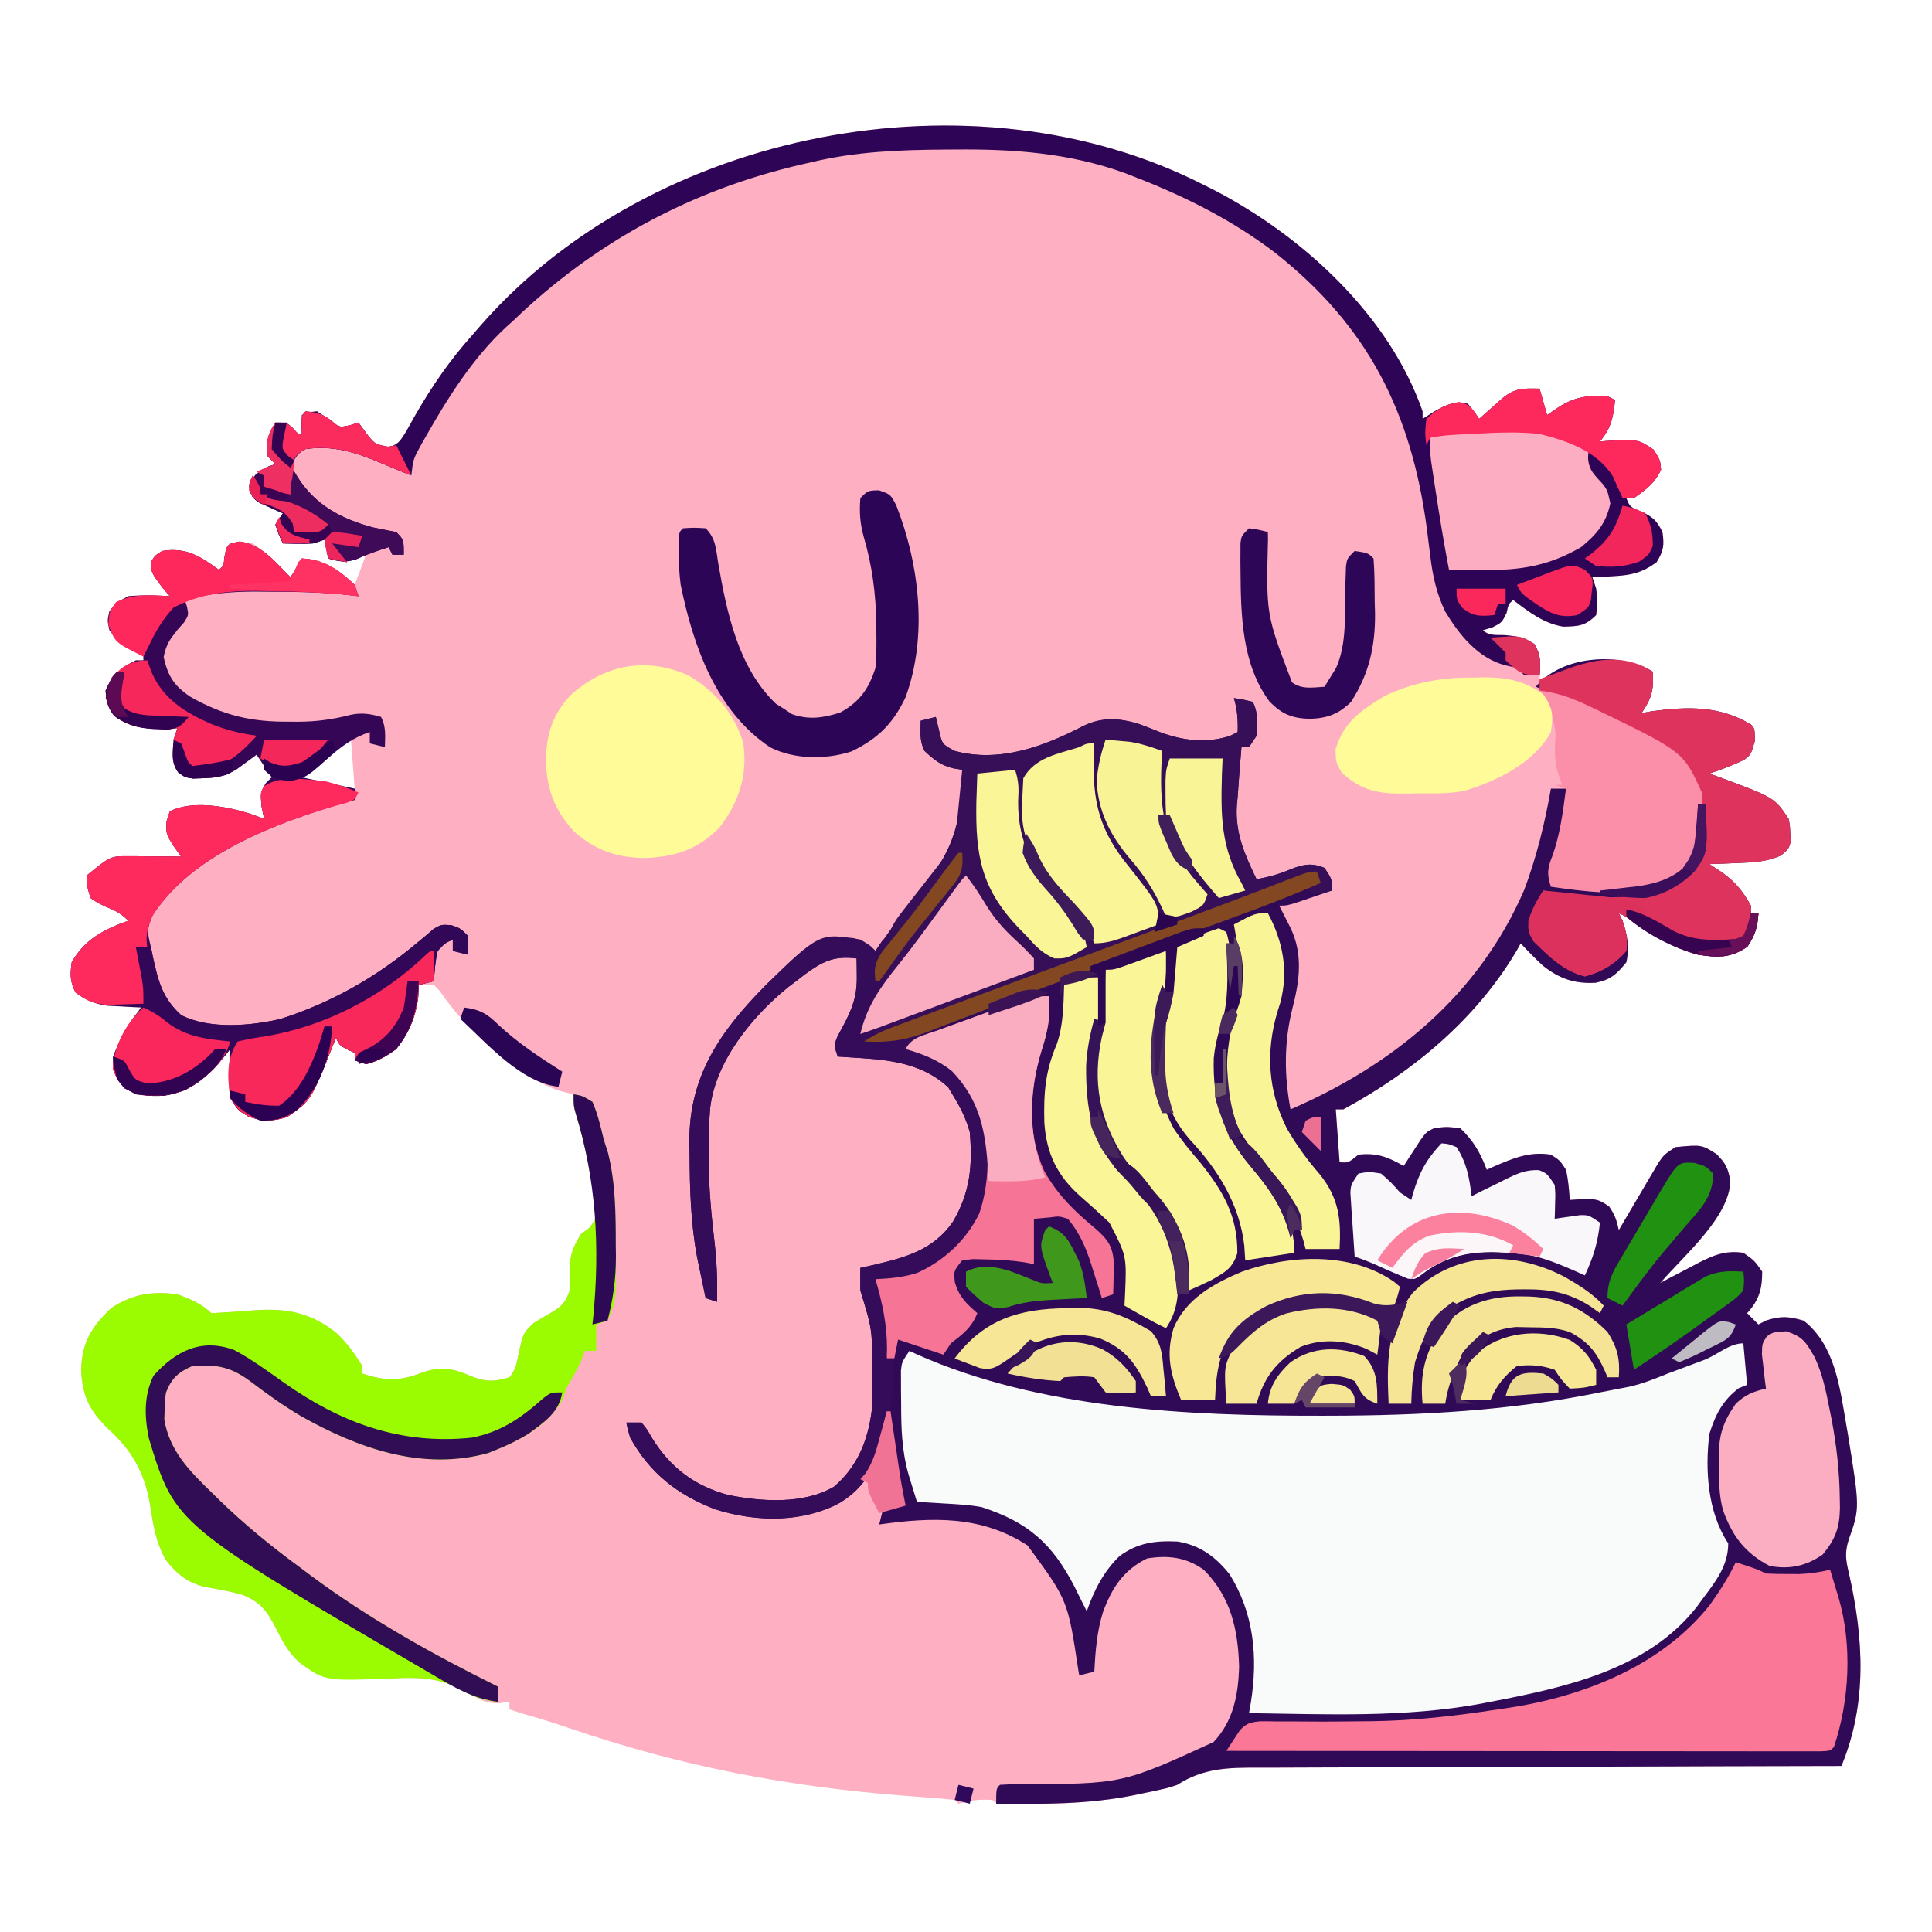 <?xml version="1.0" encoding="UTF-8"?>
<svg version="1.1" xmlns="http://www.w3.org/2000/svg" width="512" height="512">
<path d="M0 0 C1.481 0.743 1.481 0.743 2.992 1.5 C26.328 13.664 49.179 34.641 58 60 C58 60.66 58 61.32 58 62 C59.052 61.34 60.104 60.68 61.188 60 C64.26 58.262 66.416 57.204 70 58 C71.641 60.031 71.641 60.031 73 62 C73.554 61.506 74.109 61.013 74.68 60.504 C75.404 59.863 76.129 59.223 76.875 58.562 C77.594 57.924 78.314 57.286 79.055 56.629 C82.433 53.8 84.663 53.906 89 54 C89.66 56.31 90.32 58.62 91 61 C91.928 60.361 92.856 59.721 93.812 59.062 C98.431 56.074 101.568 55.802 107 56 C107.66 56.33 108.32 56.66 109 57 C108.551 61.673 107.981 64.388 105 68 C105.736 67.942 106.472 67.884 107.23 67.824 C115.192 67.456 115.192 67.456 119.25 70.188 C121 73 121 73 121.188 75.5 C119.465 79.127 117.267 80.666 114 83 C113.34 83 112.68 83 112 83 C112.955 85.406 112.955 85.406 116.438 86.75 C119.31 88.34 119.945 88.896 121.562 91.938 C122.07 95.488 121.889 96.962 120 100 C116.23 102.75 113.311 103.433 108.688 103.688 C107.619 103.753 106.55 103.819 105.449 103.887 C104.237 103.943 104.237 103.943 103 104 C103.33 104.99 103.66 105.98 104 107 C104.375 110.5 104.375 110.5 104 114 C101.116 116.884 99.311 116.995 95.25 117.062 C90.047 116.209 86.123 113.121 82 110 C80.769 111.075 80.769 111.075 80.25 113.438 C79 116 79 116 76.375 117.312 C75.591 117.539 74.808 117.766 74 118 C75.621 119.621 77.58 119.198 79.812 119.312 C83.117 119.629 84.765 119.854 87.625 121.625 C89.49 124.846 89.281 127.346 89 131 C89.748 130.723 90.495 130.446 91.266 130.16 C92.25 129.798 93.235 129.436 94.25 129.062 C95.225 128.703 96.199 128.343 97.203 127.973 C103.81 125.675 109.966 124.722 116.562 127.5 C117.769 128.243 117.769 128.243 119 129 C119.326 133.675 118.706 136.167 116 140 C116.887 139.835 117.774 139.67 118.688 139.5 C128.103 138.22 136.667 137.964 145 143 C146 144 146 144 146.062 147.312 C145 151 145 151 143.254 152.316 C140.233 153.819 137.199 154.934 134 156 C134.869 156.315 135.738 156.629 136.633 156.953 C151.256 162.384 151.256 162.384 155 168 C155.371 169.938 155.371 169.938 155.438 172 C155.477 172.681 155.517 173.361 155.559 174.062 C155 176 155 176 152.992 177.707 C149.16 179.363 145.821 179.558 141.688 179.688 C140.947 179.722 140.206 179.756 139.443 179.791 C137.629 179.873 135.815 179.938 134 180 C135.072 180.701 136.145 181.403 137.25 182.125 C140.854 184.691 142.857 187.143 145 191 C145 191.66 145 192.32 145 193 C145.66 193 146.32 193 147 193 C146.743 196.687 146.144 198.786 144.062 201.875 C139.656 204.932 136.207 204.812 131 204 C124.574 202.241 119.225 199.088 113.812 195.27 C112.025 193.951 112.025 193.951 110 193 C110.33 193.66 110.66 194.32 111 195 C112.266 198.798 112.884 202.049 112 206 C109.39 209.213 107.866 210.618 103.844 211.441 C98.305 211.735 94.335 210.406 90 207 C87.882 205.079 85.953 203.096 84 201 C83.657 201.62 83.314 202.24 82.961 202.879 C72.194 221.098 55.469 234.997 37 245 C36.34 245 35.68 245 35 245 C35.33 249.62 35.66 254.24 36 259 C38.324 259.185 38.324 259.185 41 257 C45.855 256.461 48.801 257.6 53 260 C53.41 259.362 53.82 258.724 54.242 258.066 C55.05 256.827 55.05 256.827 55.875 255.562 C56.409 254.739 56.942 253.915 57.492 253.066 C59 251 59 251 61 250 C64.312 249.562 64.312 249.562 68 250 C71.514 253.358 73.311 256.514 75 261 C75.641 260.711 76.281 260.423 76.941 260.125 C82.057 257.929 86.335 256.094 92 257 C94.375 258.5 94.375 258.5 96 261 C96.609 263.704 96.814 266.217 97 269 C98.237 268.918 99.475 268.835 100.75 268.75 C103.924 268.75 104.765 268.832 107.438 270.75 C108.967 272.953 109.443 274.428 110 277 C110.348 276.405 110.696 275.809 111.054 275.196 C112.633 272.501 114.223 269.813 115.812 267.125 C116.36 266.188 116.907 265.251 117.471 264.285 C118.002 263.389 118.534 262.493 119.082 261.57 C119.569 260.743 120.056 259.915 120.558 259.063 C122 257 122 257 125 255 C131.947 254.328 131.947 254.328 135.938 256.875 C138.381 259.393 138.903 260.491 139.562 263.938 C139.384 273.553 127.081 283.86 121 291 C122.628 290.134 122.628 290.134 124.289 289.25 C125.734 288.499 127.179 287.749 128.625 287 C129.338 286.618 130.051 286.237 130.785 285.844 C134.989 283.684 138.156 282.31 143 283 C145.938 285.062 145.938 285.062 148 288 C148 292.64 147.15 295.576 144 299 C144.99 299.99 145.98 300.98 147 302 C147.681 301.649 148.361 301.299 149.062 300.938 C152.953 299.696 155.075 299.83 159 301 C167.19 307.434 168.521 318.39 170.188 328.062 C170.36 329.065 170.533 330.068 170.711 331.101 C173.888 350.682 173.888 350.682 170.914 359.059 C169.827 362.557 170.163 364.459 171 368 C174.876 385.172 175.899 402.359 169 419 C168.142 419.001 167.283 419.003 166.399 419.004 C145.499 419.042 124.6 419.101 103.701 419.184 C93.594 419.224 83.488 419.256 73.381 419.271 C64.571 419.284 55.76 419.311 46.95 419.355 C42.286 419.377 37.623 419.393 32.959 419.392 C28.566 419.391 24.173 419.409 19.78 419.441 C18.171 419.45 16.562 419.451 14.953 419.446 C6.745 419.421 0.081 419.437 -7 424 C-9.386 424.805 -9.386 424.805 -11.332 425.23 C-12.062 425.393 -12.791 425.556 -13.543 425.724 C-14.666 425.953 -14.666 425.953 -15.812 426.188 C-16.607 426.355 -17.402 426.522 -18.221 426.694 C-27.567 428.603 -36.606 429.072 -46.125 429.125 C-46.98 429.13 -47.835 429.135 -48.717 429.14 C-54.878 429.122 -54.878 429.122 -56 428 C-58.575 427.861 -60.743 427.936 -63.25 428.562 C-63.828 428.707 -64.405 428.851 -65 429 C-65.33 428.67 -65.66 428.34 -66 428 C-68.275 427.746 -70.557 427.554 -72.84 427.387 C-74.297 427.275 -75.755 427.162 -77.213 427.049 C-77.983 426.991 -78.754 426.932 -79.548 426.872 C-110.375 424.493 -138.853 419.011 -168.113 408.988 C-172.383 407.528 -176.649 406.192 -181 405 C-181.99 404.67 -182.98 404.34 -184 404 C-184 403.34 -184 402.68 -184 402 C-184.907 402.124 -185.815 402.248 -186.75 402.375 C-190.634 402.421 -192.694 401.041 -195.938 399 C-203.171 395.071 -210.209 395.555 -218.283 395.871 C-225.962 396.16 -233.266 396.262 -239.688 391.562 C-242.61 388.847 -244.171 385.931 -245.938 382.375 C-248.269 377.841 -250.041 375.522 -254.789 373.621 C-258.046 372.706 -261.344 372.139 -264.672 371.547 C-269.312 370.457 -272.121 368.099 -275.043 364.445 C-277.825 359.547 -278.447 354.671 -279.334 349.164 C-280.784 341.191 -284.092 335.34 -290.125 329.875 C-295.19 324.925 -297.142 321.272 -297.5 314.125 C-297.308 306.767 -294.731 302.595 -289.5 297.625 C-283.808 293.925 -278.723 293.134 -272 294 C-268.78 295.163 -265.454 296.546 -263 299 C-259.128 298.813 -255.272 298.548 -251.408 298.229 C-242.945 297.655 -236.571 298.868 -229.832 304.277 C-227.005 306.936 -225.035 309.694 -223 313 C-223 313.66 -223 314.32 -223 315 C-216.889 317.008 -213.107 317.076 -207.125 314.75 C-202.445 313.098 -198.952 313.575 -194.5 315.562 C-190.395 317.249 -188.234 317.245 -184 316 C-182.417 314.116 -182.095 312.482 -181.625 310.098 C-180.446 304.446 -180.446 304.446 -177.688 301.688 C-175.923 300.58 -174.131 299.515 -172.312 298.5 C-169.694 296.801 -169.118 295.861 -168 293 C-167.87 290.837 -167.87 290.837 -168.062 288.625 C-168.154 284.322 -167.392 281.673 -165 278 C-164.282 277.471 -163.564 276.943 -162.824 276.398 C-160.723 273.636 -160.79 273.143 -161.16 269.84 C-161.436 268.201 -161.739 266.567 -162.062 264.938 C-162.214 264.089 -162.365 263.241 -162.521 262.367 C-163.539 256.839 -164.791 251.406 -166.449 246.031 C-167 244 -167 244 -167 241 C-168.238 240.691 -169.475 240.381 -170.75 240.062 C-177.466 237.824 -182.583 233.433 -188 229 C-188.831 228.323 -189.663 227.646 -190.52 226.949 C-195.218 222.955 -198.91 218.78 -202.395 213.688 C-202.924 213.131 -203.454 212.574 -204 212 C-205.32 212 -206.64 212 -208 212 C-208.093 213.702 -208.093 213.702 -208.188 215.438 C-208.871 220.635 -210.715 224.904 -214 229 C-216.504 230.865 -218.958 232.249 -222 233 C-222.99 232.67 -223.98 232.34 -225 232 C-225 231.34 -225 230.68 -225 230 C-225.639 229.711 -226.279 229.423 -226.938 229.125 C-229 228 -229 228 -230 226 C-230.303 226.785 -230.606 227.57 -230.918 228.379 C-236.604 242.638 -236.604 242.638 -242.875 247 C-246.806 248.258 -249.038 248.152 -253 247 C-255.938 245.25 -255.938 245.25 -258 242 C-258.413 237.635 -258.288 233.37 -258 229 C-258.619 229.797 -258.619 229.797 -259.25 230.609 C-263.903 236.301 -268.096 240.28 -275.555 241.375 C-279.726 241.573 -282.336 241.352 -286.062 239.375 C-288.582 236.287 -289.149 235.021 -289 231 C-287.112 226.079 -284.951 221.568 -281 218 C-281.88 217.963 -282.761 217.925 -283.668 217.887 C-285.41 217.788 -285.41 217.788 -287.188 217.688 C-288.336 217.629 -289.485 217.571 -290.668 217.512 C-294.18 216.972 -296.163 216.101 -299 214 C-300.479 211.042 -300.436 209.298 -300 206 C-296.545 199.895 -291.413 197.295 -285 195 C-287.059 192.941 -288.42 192.343 -291.062 191.25 C-293.223 190.219 -293.223 190.219 -295 189 C-296 185.75 -296 185.75 -296 183 C-289.709 177.868 -289.709 177.868 -284.867 177.902 C-284.062 177.906 -283.256 177.909 -282.426 177.912 C-281.584 177.92 -280.742 177.929 -279.875 177.938 C-278.601 177.944 -278.601 177.944 -277.301 177.951 C-275.2 177.963 -273.1 177.981 -271 178 C-271.663 177.078 -272.325 176.157 -273.008 175.207 C-275 172 -275 172 -274.875 168.688 C-274.586 167.801 -274.298 166.914 -274 166 C-268.094 163.047 -259.268 164.656 -253.188 166.5 C-251.785 166.982 -250.386 167.474 -249 168 C-249.227 166.928 -249.454 165.855 -249.688 164.75 C-250 161 -250 161 -248.562 158.562 C-248.047 158.047 -247.531 157.531 -247 157 C-248.32 155.02 -249.64 153.04 -251 151 C-251.471 151.349 -251.941 151.699 -252.426 152.059 C-253.048 152.514 -253.671 152.969 -254.312 153.438 C-254.927 153.89 -255.542 154.342 -256.176 154.809 C-259.228 156.802 -261.941 157.179 -265.5 157.25 C-266.66 157.289 -266.66 157.289 -267.844 157.328 C-270 157 -270 157 -271.766 155.703 C-273.773 152.933 -273.236 150.307 -273 147 C-272.67 146.01 -272.34 145.02 -272 144 C-272.664 144.023 -273.328 144.046 -274.012 144.07 C-279.711 144.187 -284.036 144.223 -288.75 140.688 C-290.448 138.396 -290.864 136.853 -291 134 C-289.22 129.848 -287.029 127.963 -283 126 C-282.34 126 -281.68 126 -281 126 C-281 125.34 -281 124.68 -281 124 C-282.114 123.629 -282.114 123.629 -283.25 123.25 C-286.299 121.864 -287.956 120.649 -290 118 C-290.562 115.5 -290.562 115.5 -290 113 C-288.188 110.688 -288.188 110.688 -285 109 C-281.308 108.673 -277.696 108.767 -274 109 C-274.639 108.257 -275.279 107.515 -275.938 106.75 C-278.907 102.791 -278.907 102.791 -279 100 C-278 98.25 -278 98.25 -276 97 C-269.611 95.998 -265.967 98.388 -261 102 C-259.746 100.931 -259.746 100.931 -259.5 98.5 C-259 96 -259 96 -258 95 C-255.438 94.5 -255.438 94.5 -252 95 C-248.306 97.618 -245.193 100.807 -242 104 C-241.01 102.35 -240.02 100.7 -239 99 C-232.945 99.303 -229.485 102.278 -225 106 C-224.01 103.36 -223.02 100.72 -222 98 C-222.722 98.351 -223.444 98.701 -224.188 99.062 C-227.312 100.104 -228.882 99.891 -232 99 C-232.33 97.35 -232.66 95.7 -233 94 C-234.485 94.495 -234.485 94.495 -236 95 C-237.394 95.067 -238.792 95.085 -240.188 95.062 C-241.446 95.042 -242.704 95.021 -244 95 C-245.125 92.688 -245.125 92.688 -246 90 C-245.01 88.515 -245.01 88.515 -244 87 C-244.849 86.636 -244.849 86.636 -245.715 86.266 C-246.448 85.93 -247.182 85.595 -247.938 85.25 C-248.668 84.925 -249.399 84.6 -250.152 84.266 C-252 83 -252 83 -252.863 80.996 C-253 79 -253 79 -251.25 76.812 C-249 75 -249 75 -246 74 C-246.99 73.01 -246.99 73.01 -248 72 C-248.345 67.947 -248.302 66.452 -246 63 C-243 63 -243 63 -241.375 64.5 C-240.921 64.995 -240.468 65.49 -240 66 C-239.67 66 -239.34 66 -239 66 C-239 64.35 -239 62.7 -239 61 C-237.375 60.25 -237.375 60.25 -235 60 C-234.031 60.66 -233.061 61.32 -232.062 62 C-229.205 64.316 -229.205 64.316 -226.125 63.75 C-225.424 63.502 -224.722 63.255 -224 63 C-222.861 64.562 -221.721 66.125 -220.582 67.688 C-219.014 69.162 -219.014 69.162 -216.652 69.707 C-213.447 68.853 -213.156 68.176 -211.422 65.449 C-210.516 63.871 -209.626 62.283 -208.75 60.688 C-204.399 53.185 -199.796 46.484 -194 40 C-193.148 39.016 -192.296 38.033 -191.418 37.02 C-146.102 -14.588 -61.058 -31.155 0 0 Z M-234.359 153.055 C-236.869 154.903 -239.066 155.997 -242 157 C-242 157.33 -242 157.66 -242 158 C-236.39 158.66 -230.78 159.32 -225 160 C-225.495 153.565 -225.495 153.565 -226 147 C-228.759 147 -232.315 151.347 -234.359 153.055 Z " fill="#FEAFC2" transform="translate(319,49)"/>
<path d="M0 0 C0.326 4.675 -0.294 7.167 -3 11 C-2.113 10.835 -1.226 10.67 -0.312 10.5 C9.103 9.22 17.667 8.964 26 14 C27 15 27 15 27.062 18.312 C26 22 26 22 24.254 23.316 C21.233 24.819 18.199 25.934 15 27 C15.869 27.315 16.738 27.629 17.633 27.953 C32.256 33.384 32.256 33.384 36 39 C36.371 40.938 36.371 40.938 36.438 43 C36.477 43.681 36.517 44.361 36.559 45.062 C36 47 36 47 33.992 48.707 C30.16 50.363 26.821 50.558 22.688 50.688 C21.947 50.722 21.206 50.756 20.443 50.791 C18.629 50.873 16.815 50.938 15 51 C16.609 52.052 16.609 52.052 18.25 53.125 C21.854 55.691 23.857 58.143 26 62 C26 62.66 26 63.32 26 64 C26.66 64 27.32 64 28 64 C27.743 67.687 27.144 69.786 25.062 72.875 C20.656 75.932 17.207 75.812 12 75 C5.574 73.241 0.225 70.088 -5.188 66.27 C-6.975 64.951 -6.975 64.951 -9 64 C-8.67 64.66 -8.34 65.32 -8 66 C-6.734 69.798 -6.116 73.049 -7 77 C-9.61 80.213 -11.134 81.618 -15.156 82.441 C-20.695 82.735 -24.665 81.406 -29 78 C-31.118 76.079 -33.047 74.096 -35 72 C-35.343 72.62 -35.686 73.24 -36.039 73.879 C-46.806 92.098 -63.531 105.997 -82 116 C-82.66 116 -83.32 116 -84 116 C-83.67 120.62 -83.34 125.24 -83 130 C-80.676 130.185 -80.676 130.185 -78 128 C-73.145 127.461 -70.199 128.6 -66 131 C-65.59 130.362 -65.18 129.724 -64.758 129.066 C-64.219 128.24 -63.68 127.414 -63.125 126.562 C-62.591 125.739 -62.058 124.915 -61.508 124.066 C-60 122 -60 122 -58 121 C-54.688 120.562 -54.688 120.562 -51 121 C-47.486 124.358 -45.689 127.514 -44 132 C-43.359 131.711 -42.719 131.423 -42.059 131.125 C-36.943 128.929 -32.665 127.094 -27 128 C-24.625 129.5 -24.625 129.5 -23 132 C-22.391 134.704 -22.186 137.217 -22 140 C-20.762 139.917 -19.525 139.835 -18.25 139.75 C-15.076 139.75 -14.235 139.832 -11.562 141.75 C-10.033 143.953 -9.557 145.428 -9 148 C-8.652 147.405 -8.304 146.809 -7.946 146.196 C-6.367 143.501 -4.777 140.813 -3.188 138.125 C-2.64 137.188 -2.093 136.251 -1.529 135.285 C-0.732 133.941 -0.732 133.941 0.082 132.57 C0.569 131.743 1.056 130.915 1.558 130.063 C3 128 3 128 6 126 C12.947 125.328 12.947 125.328 16.938 127.875 C19.381 130.393 19.903 131.491 20.562 134.938 C20.384 144.553 8.081 154.86 2 162 C3.085 161.423 4.171 160.845 5.289 160.25 C6.734 159.499 8.179 158.749 9.625 158 C10.338 157.618 11.051 157.237 11.785 156.844 C15.989 154.684 19.156 153.31 24 154 C26.938 156.062 26.938 156.062 29 159 C29 163.64 28.15 166.576 25 170 C26.485 171.485 26.485 171.485 28 173 C28.681 172.649 29.361 172.299 30.062 171.938 C33.953 170.696 36.075 170.83 40 172 C48.19 178.434 49.521 189.39 51.188 199.062 C51.36 200.065 51.533 201.068 51.711 202.101 C54.888 221.682 54.888 221.682 51.914 230.059 C50.827 233.557 51.163 235.459 52 239 C55.876 256.172 56.899 273.359 50 290 C49.142 290.001 48.283 290.003 47.399 290.004 C26.499 290.042 5.6 290.101 -15.299 290.184 C-25.406 290.224 -35.512 290.256 -45.619 290.271 C-54.429 290.284 -63.24 290.311 -72.05 290.355 C-76.714 290.377 -81.377 290.393 -86.041 290.392 C-90.434 290.391 -94.827 290.409 -99.22 290.441 C-100.829 290.45 -102.438 290.451 -104.047 290.446 C-112.255 290.421 -118.919 290.437 -126 295 C-128.386 295.805 -128.386 295.805 -130.332 296.23 C-131.062 296.393 -131.791 296.556 -132.543 296.724 C-133.666 296.953 -133.666 296.953 -134.812 297.188 C-135.607 297.355 -136.402 297.522 -137.221 297.694 C-149.485 300.198 -161.531 300.116 -174 300 C-174 296 -174 296 -173 295 C-171.297 294.89 -169.589 294.844 -167.883 294.824 C-140.619 294.779 -140.619 294.779 -116.402 283.664 C-111.101 278.069 -109.828 271.057 -109.625 263.625 C-109.901 253.773 -111.859 245.141 -119 238 C-123.693 234.663 -128.398 234.105 -134 235 C-140.279 238.08 -143.306 242.775 -145.688 249.188 C-147.315 254.37 -147.707 259.599 -148 265 C-149.32 265.33 -150.64 265.66 -152 266 C-152.09 265.452 -152.18 264.903 -152.272 264.339 C-155.032 246.072 -155.032 246.072 -165.688 231.562 C-177.963 223.572 -190.927 224.025 -205 226 C-204.67 224.68 -204.34 223.36 -204 222 C-202.35 221.67 -200.7 221.34 -199 221 C-199.133 220.383 -199.266 219.765 -199.402 219.129 C-200.466 214.028 -201.3 209.005 -201.754 203.812 C-201.914 201.903 -201.914 201.903 -203 200 C-203.231 200.797 -203.461 201.593 -203.699 202.414 C-206.12 210.278 -208.159 215.795 -215.375 220.25 C-225.719 225.543 -237.461 225.42 -248.465 221.984 C-258.533 218.075 -265.721 212.489 -271 203 C-271.672 200.719 -271.672 200.719 -272 199 C-270.68 199 -269.36 199 -268 199 C-266.543 200.758 -266.543 200.758 -265.188 203.125 C-260.312 210.935 -253.966 215.789 -245 218.188 C-236.108 219.96 -225.104 220.719 -217 216 C-210.839 210.748 -208.042 203.921 -207 196 C-206.84 193.124 -206.81 190.255 -206.812 187.375 C-206.813 186.586 -206.813 185.797 -206.813 184.984 C-206.873 174.182 -206.873 174.182 -210 164 C-210.04 162 -210.043 160 -210 158 C-209.01 157.781 -208.02 157.562 -207 157.336 C-198.343 155.307 -190.764 153.452 -185.449 145.754 C-180.904 137.956 -180.23 130.994 -181 122 C-181.928 118.706 -183.24 115.926 -185 113 C-185.557 112.072 -186.114 111.144 -186.688 110.188 C-192.885 104.325 -201.043 102.969 -209.25 102.438 C-211.145 102.312 -211.145 102.312 -213.078 102.184 C-214.042 102.123 -215.007 102.062 -216 102 C-217 99 -217 99 -216.039 96.625 C-215.339 95.326 -215.339 95.326 -214.625 94 C-212.168 89.388 -210.869 86.075 -210.938 80.812 C-210.947 79.911 -210.956 79.01 -210.965 78.082 C-210.976 77.395 -210.988 76.708 -211 76 C-216.949 75.241 -219.954 76.75 -224.75 80.25 C-225.493 80.828 -226.235 81.405 -227 82 C-227.66 82.495 -228.32 82.99 -229 83.5 C-238.624 91.262 -248.419 103.244 -249.815 115.772 C-250.135 119.62 -250.191 123.453 -250.188 127.312 C-250.188 128.174 -250.189 129.036 -250.189 129.923 C-250.134 136.85 -249.533 143.641 -248.716 150.514 C-248.063 156.051 -247.817 161.419 -248 167 C-248.99 166.67 -249.98 166.34 -251 166 C-251.486 163.71 -251.963 161.418 -252.438 159.125 C-252.704 157.849 -252.971 156.573 -253.246 155.258 C-254.948 146.22 -255.207 137.178 -255.25 128 C-255.281 126.333 -255.281 126.333 -255.312 124.633 C-255.395 107.053 -247.101 95.245 -235 83 C-222.182 70.549 -222.182 70.549 -212.113 70.566 C-209.483 71.106 -208.024 72.278 -206 74 C-205.406 73.163 -204.811 72.327 -204.199 71.465 C-203.607 70.634 -203.607 70.634 -203.002 69.786 C-202.112 68.534 -201.227 67.279 -200.346 66.02 C-198.001 62.694 -195.609 59.487 -192.957 56.398 C-184.852 46.716 -183.175 38.527 -183 26 C-183.768 25.875 -184.537 25.75 -185.328 25.621 C-188.701 24.837 -190.47 23.32 -193 21 C-194.354 18.291 -194.065 15.991 -194 13 C-192.68 12.67 -191.36 12.34 -190 12 C-189.598 13.671 -189.598 13.671 -189.188 15.375 C-188.342 19.218 -188.342 19.218 -185 21 C-173.207 24.227 -161.276 19.82 -150.883 14.363 C-145.85 11.983 -141.435 12.258 -136.152 13.867 C-134.283 14.557 -132.423 15.275 -130.578 16.027 C-124.553 18.301 -118.158 19.053 -112 17 C-111.01 16.505 -111.01 16.505 -110 16 C-109.911 12.801 -110.089 10.073 -111 7 C-108.562 7.375 -108.562 7.375 -106 8 C-104.491 11.019 -104.825 13.673 -105 17 C-105.99 18.485 -105.99 18.485 -107 20 C-107.66 20 -108.32 20 -109 20 C-109.38 24.331 -109.701 28.663 -110 33 C-110.12 34.321 -110.12 34.321 -110.242 35.668 C-110.644 42.912 -108.105 48.546 -105 55 C-101.795 54.433 -98.984 53.663 -96 52.375 C-92.643 51.083 -90.457 50.576 -87 52 C-85 55 -85 55 -85 58 C-86.957 58.67 -88.916 59.336 -90.875 60 C-91.966 60.371 -93.056 60.742 -94.18 61.125 C-97 62 -97 62 -99 62 C-98.723 62.543 -98.446 63.085 -98.16 63.645 C-97.798 64.36 -97.436 65.075 -97.062 65.812 C-96.703 66.52 -96.343 67.228 -95.973 67.957 C-92.637 74.964 -93.605 81.937 -95.5 89.25 C-97.737 98.168 -97.686 106.983 -96 116 C-68.783 104.204 -46.143 85.723 -34.09 57.883 C-30.801 49.185 -28.602 40.149 -27 31 C-25.68 31 -24.36 31 -23 31 C-23.317 38.08 -23.763 44.561 -26.379 51.195 C-27.163 53.155 -27.163 53.155 -27 56 C-16.349 57.495 -3.855 59.227 6 54 C9.841 50.927 10.751 48.553 11.527 43.707 C12.655 35.269 12.655 35.269 9.75 27.562 C-1.186 15.974 -16.476 9.773 -31 4 C-24.19 -4.31 -8.708 -5.359 0 0 Z " fill="#300A57" transform="translate(438,178)"/>
<path d="M0 0 C0.33 3.63 0.66 7.26 1 11 C0.278 11.289 -0.444 11.578 -1.188 11.875 C-5.497 15.131 -7.384 18.885 -9 24 C-10.191 33.541 -9.454 44.819 -4 53 C-4 59.088 -7.513 63.313 -11 68 C-11.443 68.611 -11.887 69.222 -12.344 69.852 C-25.465 86.558 -47.259 91.182 -67 95 C-67.794 95.155 -68.587 95.311 -69.405 95.471 C-89.699 99.238 -110.453 98.288 -131 98 C-130.84 97.081 -130.68 96.162 -130.515 95.215 C-128.596 83.232 -129.654 71.459 -136.25 61.062 C-139.969 56.478 -144.007 53.496 -149.902 52.52 C-155.848 52.242 -160.454 52.817 -165.316 56.375 C-169.503 60.416 -172.121 65.534 -174 71 C-174.275 70.45 -174.549 69.899 -174.832 69.332 C-175.217 68.562 -175.603 67.793 -176 67 C-176.416 66.158 -176.833 65.316 -177.262 64.449 C-183.132 53.079 -189.561 47.377 -201.848 43.402 C-205.125 42.79 -208.427 42.629 -211.75 42.438 C-212.796 42.373 -212.796 42.373 -213.863 42.307 C-215.575 42.201 -217.288 42.1 -219 42 C-219.482 40.438 -219.961 38.876 -220.438 37.312 C-220.704 36.442 -220.971 35.572 -221.246 34.676 C-223.032 28.337 -223.183 22.425 -223.188 15.875 C-223.2 14.873 -223.212 13.872 -223.225 12.84 C-223.227 11.879 -223.228 10.919 -223.23 9.93 C-223.235 9.056 -223.239 8.181 -223.243 7.281 C-223 5 -223 5 -221 2 C-220.354 2.303 -219.708 2.606 -219.043 2.918 C-186.401 17.43 -147.24 19.24 -111.938 19.188 C-111.172 19.187 -110.406 19.186 -109.616 19.186 C-85.475 19.135 -61.708 17.863 -38 13 C-36.656 12.741 -36.656 12.741 -35.285 12.476 C-34.401 12.305 -33.517 12.133 -32.605 11.957 C-31.813 11.805 -31.02 11.652 -30.204 11.495 C-26.646 10.696 -23.373 9.362 -20 8 C-18.94 7.604 -17.881 7.209 -16.789 6.801 C-15.642 6.372 -14.495 5.942 -13.312 5.5 C-12.236 5.098 -11.16 4.696 -10.051 4.281 C-6.738 2.89 -3.587 0 0 0 Z " fill="#F9FAFA" transform="translate(462,356)"/>
<path d="M0 0 C1.481 0.743 1.481 0.743 2.992 1.5 C26.328 13.664 49.179 34.641 58 60 C58 60.66 58 61.32 58 62 C59.052 61.34 60.104 60.68 61.188 60 C64.26 58.262 66.416 57.204 70 58 C71.641 60.031 71.641 60.031 73 62 C73.554 61.506 74.109 61.013 74.68 60.504 C75.404 59.863 76.129 59.223 76.875 58.562 C77.594 57.924 78.314 57.286 79.055 56.629 C82.433 53.8 84.663 53.906 89 54 C89.66 56.31 90.32 58.62 91 61 C91.928 60.361 92.856 59.721 93.812 59.062 C98.431 56.074 101.568 55.802 107 56 C107.66 56.33 108.32 56.66 109 57 C108.551 61.673 107.981 64.388 105 68 C105.736 67.942 106.472 67.884 107.23 67.824 C115.192 67.456 115.192 67.456 119.25 70.188 C121 73 121 73 121.188 75.5 C119.465 79.127 117.267 80.666 114 83 C113.34 83 112.68 83 112 83 C112.955 85.406 112.955 85.406 116.438 86.75 C119.31 88.34 119.945 88.896 121.562 91.938 C122.07 95.488 121.889 96.962 120 100 C116.23 102.75 113.311 103.433 108.688 103.688 C107.619 103.753 106.55 103.819 105.449 103.887 C104.237 103.943 104.237 103.943 103 104 C103.33 104.99 103.66 105.98 104 107 C104.375 110.5 104.375 110.5 104 114 C101.116 116.884 99.311 116.995 95.25 117.062 C90.047 116.209 86.123 113.121 82 110 C80.769 111.075 80.769 111.075 80.25 113.438 C79 116 79 116 76.375 117.312 C75.591 117.539 74.808 117.766 74 118 C75.621 119.621 77.58 119.198 79.812 119.312 C83.165 119.629 84.751 119.84 87.625 121.688 C89.37 124.622 89.305 126.644 89 130 C87.68 130 86.36 130 85 130 C84.34 129.34 83.68 128.68 83 128 C81.453 127.66 81.453 127.66 79.875 127.312 C72.615 125.361 67.756 119.289 64.008 113.09 C61.744 108.396 60.693 103.747 60.07 98.598 C59.917 97.385 59.764 96.172 59.606 94.922 C59.448 93.649 59.289 92.375 59.125 91.062 C55.023 60.308 43.614 37.494 18.938 18 C7.72 9.423 -4.869 3.09 -18 -2 C-18.971 -2.379 -19.941 -2.758 -20.941 -3.148 C-35.584 -8.448 -50.451 -9.527 -65.875 -9.375 C-67.124 -9.369 -67.124 -9.369 -68.399 -9.362 C-80.491 -9.288 -92.201 -8.855 -104 -6 C-105.166 -5.735 -105.166 -5.735 -106.356 -5.464 C-135.751 1.291 -161.324 15.137 -183 36 C-183.947 36.853 -183.947 36.853 -184.914 37.723 C-193.669 45.834 -200.34 56.439 -206.188 66.75 C-206.574 67.429 -206.961 68.109 -207.359 68.808 C-209.484 72.672 -209.484 72.672 -210 77 C-212.678 75.941 -215.337 74.854 -217.98 73.711 C-224.768 70.884 -230.606 68.95 -238 70 C-240.511 71.255 -240.871 72.501 -242 75 C-241.67 75.33 -241.34 75.66 -241 76 C-240.674 76.54 -240.348 77.08 -240.012 77.637 C-235.313 84.913 -228.561 88.475 -220.293 90.742 C-218.199 91.182 -216.1 91.594 -214 92 C-212 94 -212 94 -212 98 C-212.99 98 -213.98 98 -215 98 C-215.33 97.34 -215.66 96.68 -216 96 C-218.927 96.953 -221.767 97.892 -224.562 99.188 C-227.447 100.149 -229.113 99.825 -232 99 C-232.33 97.35 -232.66 95.7 -233 94 C-234.485 94.495 -234.485 94.495 -236 95 C-237.394 95.067 -238.792 95.085 -240.188 95.062 C-241.446 95.042 -242.704 95.021 -244 95 C-245.125 92.688 -245.125 92.688 -246 90 C-245.34 89.01 -244.68 88.02 -244 87 C-244.849 86.636 -244.849 86.636 -245.715 86.266 C-246.448 85.93 -247.182 85.595 -247.938 85.25 C-248.668 84.925 -249.399 84.6 -250.152 84.266 C-252 83 -252 83 -252.863 80.996 C-253 79 -253 79 -251.25 76.812 C-249 75 -249 75 -246 74 C-246.66 73.34 -247.32 72.68 -248 72 C-248.345 67.947 -248.302 66.452 -246 63 C-243 63 -243 63 -241.375 64.5 C-240.921 64.995 -240.468 65.49 -240 66 C-239.67 66 -239.34 66 -239 66 C-239 64.35 -239 62.7 -239 61 C-237.375 60.25 -237.375 60.25 -235 60 C-234.031 60.66 -233.061 61.32 -232.062 62 C-229.205 64.316 -229.205 64.316 -226.125 63.75 C-225.073 63.379 -225.073 63.379 -224 63 C-222.861 64.562 -221.721 66.125 -220.582 67.688 C-219.014 69.162 -219.014 69.162 -216.652 69.707 C-213.447 68.853 -213.156 68.176 -211.422 65.449 C-210.516 63.871 -209.626 62.283 -208.75 60.688 C-204.399 53.185 -199.796 46.484 -194 40 C-193.148 39.016 -192.296 38.033 -191.418 37.02 C-146.102 -14.588 -61.058 -31.155 0 0 Z " fill="#2E0556" transform="translate(319,49)"/>
<path d="M0 0 C2.438 0.375 2.438 0.375 5 1 C6.509 4.019 6.175 6.673 6 10 C5.34 10.99 4.68 11.98 4 13 C3.34 13 2.68 13 2 13 C1.62 17.331 1.299 21.663 1 26 C0.92 26.88 0.84 27.761 0.758 28.668 C0.356 35.912 2.895 41.546 6 48 C9.205 47.433 12.016 46.663 15 45.375 C18.357 44.083 20.543 43.576 24 45 C26 48 26 48 26 51 C23.625 51.625 23.625 51.625 21 52 C20.34 51.34 19.68 50.68 19 50 C19.99 49.34 20.98 48.68 22 48 C22 47.34 22 46.68 22 46 C20.384 46.634 20.384 46.634 18.735 47.281 C8.346 51.345 -2.08 55.296 -12.542 59.169 C-17.143 60.872 -21.741 62.58 -26.34 64.289 C-27.326 64.655 -28.312 65.022 -29.328 65.399 C-42.792 70.405 -56.239 75.454 -69.688 80.5 C-70.965 80.979 -72.243 81.459 -73.52 81.938 C-80.681 84.625 -87.84 87.312 -95 90 C-95.33 89.34 -95.66 88.68 -96 88 C-97.485 88.495 -97.485 88.495 -99 89 C-97.343 83.351 -95.522 78.737 -92 74 C-93.485 74.495 -93.485 74.495 -95 75 C-95.352 70.772 -94.557 69.273 -92 66 C-91.876 65.237 -91.752 64.474 -91.625 63.688 C-90.862 60.406 -89.51 58.634 -87.438 55.988 C-86.723 55.066 -86.009 54.144 -85.273 53.193 C-84.523 52.243 -83.773 51.292 -83 50.312 C-81.52 48.414 -80.04 46.514 -78.562 44.613 C-77.904 43.776 -77.245 42.938 -76.566 42.075 C-74.365 39.158 -73.823 37.234 -73.465 33.648 C-73.378 32.798 -73.291 31.947 -73.201 31.07 C-73.114 30.181 -73.027 29.291 -72.938 28.375 C-72.847 27.478 -72.756 26.581 -72.662 25.656 C-72.438 23.438 -72.217 21.219 -72 19 C-72.768 18.875 -73.537 18.75 -74.328 18.621 C-77.701 17.837 -79.47 16.32 -82 14 C-83.354 11.291 -83.065 8.991 -83 6 C-81.68 5.67 -80.36 5.34 -79 5 C-78.732 6.114 -78.464 7.228 -78.188 8.375 C-77.342 12.218 -77.342 12.218 -74 14 C-62.207 17.227 -50.276 12.82 -39.883 7.363 C-34.85 4.983 -30.435 5.258 -25.152 6.867 C-23.283 7.557 -21.423 8.275 -19.578 9.027 C-13.553 11.301 -7.158 12.053 -1 10 C-0.34 9.67 0.32 9.34 1 9 C1.089 5.801 0.911 3.073 0 0 Z " fill="#360F58" transform="translate(327,185)"/>
<path d="M0 0 C2.312 0.375 2.312 0.375 5 2 C6.419 5.227 7.177 8.581 8 12 C8.371 13.155 8.742 14.31 9.125 15.5 C11.133 23.533 11.182 31.821 11.188 40.062 C11.2 40.991 11.212 41.92 11.225 42.877 C11.25 54.773 11.25 54.773 9 60 C8.01 60.33 7.02 60.66 6 61 C6 63.31 6 65.62 6 68 C5.01 68 4.02 68 3 68 C2.732 68.722 2.464 69.444 2.188 70.188 C1.008 72.981 -0.442 75.404 -2 78 C-2.227 78.784 -2.454 79.567 -2.688 80.375 C-6.047 87.094 -13.213 91.277 -20 94 C-20.875 94.356 -21.751 94.712 -22.652 95.078 C-40.108 99.885 -57.137 93.808 -72.273 85.266 C-76.867 82.555 -81.187 79.46 -85.434 76.238 C-90.729 72.255 -94.383 71.536 -101 72 C-104.833 73.704 -106.442 75.156 -108 79 C-108.389 81.315 -108.389 81.315 -108.375 83.75 C-108.418 84.949 -108.418 84.949 -108.461 86.172 C-107.125 94.367 -101.895 99.72 -96.125 105.312 C-95.37 106.054 -94.616 106.795 -93.839 107.559 C-87.269 113.921 -80.371 119.603 -73 125 C-71.907 125.822 -70.815 126.645 -69.723 127.469 C-54.261 138.965 -37.244 148.462 -20 157 C-20 158.32 -20 159.64 -20 161 C-24.157 160.672 -26.938 159.521 -30.473 157.461 C-36.417 154.431 -41.51 154.486 -48.062 154.812 C-65.942 155.499 -65.942 155.499 -72.688 150.562 C-75.61 147.847 -77.171 144.931 -78.938 141.375 C-81.269 136.841 -83.041 134.522 -87.789 132.621 C-91.046 131.706 -94.344 131.139 -97.672 130.547 C-102.312 129.457 -105.121 127.099 -108.043 123.445 C-110.825 118.547 -111.447 113.671 -112.334 108.164 C-113.784 100.191 -117.092 94.34 -123.125 88.875 C-128.19 83.925 -130.142 80.272 -130.5 73.125 C-130.308 65.767 -127.731 61.595 -122.5 56.625 C-116.808 52.925 -111.723 52.134 -105 53 C-101.78 54.163 -98.454 55.546 -96 58 C-92.128 57.813 -88.272 57.548 -84.408 57.229 C-75.945 56.655 -69.571 57.868 -62.832 63.277 C-60.005 65.936 -58.035 68.694 -56 72 C-56 72.66 -56 73.32 -56 74 C-49.889 76.008 -46.107 76.076 -40.125 73.75 C-35.445 72.098 -31.952 72.575 -27.5 74.562 C-23.395 76.249 -21.234 76.245 -17 75 C-15.417 73.116 -15.095 71.482 -14.625 69.098 C-13.446 63.446 -13.446 63.446 -10.688 60.688 C-8.923 59.58 -7.131 58.515 -5.312 57.5 C-2.694 55.801 -2.118 54.861 -1 52 C-0.87 49.837 -0.87 49.837 -1.062 47.625 C-1.154 43.322 -0.392 40.673 2 37 C2.718 36.471 3.436 35.943 4.176 35.398 C6.277 32.636 6.21 32.143 5.84 28.84 C5.564 27.201 5.261 25.567 4.938 23.938 C4.786 23.089 4.635 22.241 4.479 21.367 C3.461 15.839 2.209 10.406 0.551 5.031 C0 3 0 3 0 0 Z " fill="#9BFC01" transform="translate(152,290)"/>
<path d="M0 0 C5.897 0.858 9.359 5.421 13.438 9.5 C14.428 7.85 15.418 6.2 16.438 4.5 C22.308 4.794 26.293 7.524 30.438 11.5 C30.933 12.985 30.933 12.985 31.438 14.5 C30.873 14.43 30.308 14.36 29.727 14.288 C22.434 13.463 15.209 13.317 7.875 13.312 C6.124 13.294 6.124 13.294 4.338 13.275 C-2.294 13.264 -8.155 13.77 -14.562 15.5 C-14.372 16.12 -14.182 16.74 -13.987 17.379 C-13.562 19.5 -13.562 19.5 -14.777 21.43 C-15.346 22.072 -15.914 22.714 -16.5 23.375 C-18.602 26.021 -19.513 27.251 -20.188 30.625 C-19.083 35.705 -17.373 38.28 -13.129 41.141 C-4.517 46.062 3.073 47.845 12.875 47.75 C13.67 47.758 14.464 47.765 15.283 47.773 C20.228 47.757 24.679 47.162 29.463 45.904 C32.332 45.317 34.657 45.666 37.438 46.5 C38.792 49.209 38.503 51.509 38.438 54.5 C36.458 54.005 36.458 54.005 34.438 53.5 C34.438 52.51 34.438 51.52 34.438 50.5 C30.116 51.94 27.206 54.125 23.75 57.062 C18.598 61.42 18.598 61.42 16.438 62.5 C23.367 63.985 23.367 63.985 30.438 65.5 C30.438 66.49 30.438 67.48 30.438 68.5 C29.685 68.708 28.932 68.915 28.156 69.129 C10.18 74.343 -12.682 82.735 -23.188 99.188 C-24.733 102.91 -24.501 103.736 -23.562 107.5 C-23.372 108.458 -23.181 109.416 -22.984 110.402 C-21.585 116.725 -20.424 121.102 -15.562 125.5 C-8.143 129.329 2.896 128.4 10.875 126.5 C24.28 122.193 36.174 115.443 46.93 106.406 C47.716 105.757 48.502 105.107 49.312 104.438 C50.33 103.554 50.33 103.554 51.367 102.652 C53.438 101.5 53.438 101.5 56.07 101.691 C58.438 102.5 58.438 102.5 60.438 104.5 C60.562 107.125 60.562 107.125 60.438 109.5 C58.458 109.005 58.458 109.005 56.438 108.5 C56.438 107.51 56.438 106.52 56.438 105.5 C54.335 106.467 54.335 106.467 52.438 108.5 C51.772 111.199 51.621 113.706 51.438 116.5 C50.117 116.83 48.797 117.16 47.438 117.5 C47.345 119.202 47.345 119.202 47.25 120.938 C46.567 126.135 44.722 130.404 41.438 134.5 C38.933 136.365 36.479 137.749 33.438 138.5 C32.447 138.17 31.457 137.84 30.438 137.5 C30.438 136.84 30.438 136.18 30.438 135.5 C29.798 135.211 29.159 134.923 28.5 134.625 C26.438 133.5 26.438 133.5 25.438 131.5 C25.135 132.285 24.832 133.07 24.52 133.879 C18.834 148.138 18.834 148.138 12.562 152.5 C8.632 153.758 6.399 153.652 2.438 152.5 C-0.5 150.75 -0.5 150.75 -2.562 147.5 C-2.975 143.135 -2.85 138.87 -2.562 134.5 C-3.181 135.297 -3.181 135.297 -3.812 136.109 C-8.466 141.801 -12.658 145.78 -20.117 146.875 C-24.288 147.073 -26.899 146.852 -30.625 144.875 C-33.145 141.787 -33.711 140.521 -33.562 136.5 C-31.674 131.579 -29.513 127.068 -25.562 123.5 C-26.443 123.463 -27.323 123.425 -28.23 123.387 C-29.392 123.321 -30.553 123.255 -31.75 123.188 C-32.899 123.129 -34.047 123.071 -35.23 123.012 C-38.742 122.472 -40.725 121.601 -43.562 119.5 C-45.041 116.542 -44.998 114.798 -44.562 111.5 C-41.108 105.395 -35.976 102.795 -29.562 100.5 C-31.621 98.441 -32.983 97.843 -35.625 96.75 C-37.785 95.719 -37.785 95.719 -39.562 94.5 C-40.562 91.25 -40.562 91.25 -40.562 88.5 C-34.272 83.368 -34.272 83.368 -29.43 83.402 C-28.624 83.406 -27.818 83.409 -26.988 83.412 C-25.726 83.425 -25.726 83.425 -24.438 83.438 C-23.588 83.442 -22.739 83.447 -21.863 83.451 C-19.763 83.463 -17.663 83.481 -15.562 83.5 C-16.556 82.117 -16.556 82.117 -17.57 80.707 C-19.562 77.5 -19.562 77.5 -19.438 74.188 C-19.149 73.301 -18.86 72.414 -18.562 71.5 C-12.656 68.547 -3.83 70.156 2.25 72 C3.652 72.482 5.051 72.974 6.438 73.5 C6.211 72.427 5.984 71.355 5.75 70.25 C5.438 66.5 5.438 66.5 6.875 64.062 C7.391 63.547 7.906 63.031 8.438 62.5 C7.117 60.52 5.798 58.54 4.438 56.5 C3.967 56.849 3.496 57.199 3.012 57.559 C2.389 58.014 1.766 58.469 1.125 58.938 C0.51 59.39 -0.105 59.842 -0.738 60.309 C-3.79 62.302 -6.504 62.679 -10.062 62.75 C-10.836 62.776 -11.609 62.802 -12.406 62.828 C-14.562 62.5 -14.562 62.5 -16.328 61.203 C-18.336 58.433 -17.799 55.807 -17.562 52.5 C-17.233 51.51 -16.902 50.52 -16.562 49.5 C-17.226 49.523 -17.89 49.546 -18.574 49.57 C-24.273 49.687 -28.599 49.723 -33.312 46.188 C-35.01 43.896 -35.427 42.353 -35.562 39.5 C-33.783 35.348 -31.592 33.463 -27.562 31.5 C-26.902 31.5 -26.242 31.5 -25.562 31.5 C-25.562 30.84 -25.562 30.18 -25.562 29.5 C-26.305 29.253 -27.047 29.005 -27.812 28.75 C-30.861 27.364 -32.519 26.149 -34.562 23.5 C-35.125 21 -35.125 21 -34.562 18.5 C-32.75 16.188 -32.75 16.188 -29.562 14.5 C-25.871 14.173 -22.258 14.267 -18.562 14.5 C-19.202 13.758 -19.841 13.015 -20.5 12.25 C-23.469 8.291 -23.469 8.291 -23.562 5.5 C-22.562 3.75 -22.562 3.75 -20.562 2.5 C-14.174 1.498 -10.529 3.888 -5.562 7.5 C-4.308 6.431 -4.308 6.431 -4.062 4 C-3.394 0.656 -3.357 0.655 0 0 Z " fill="#360656" transform="translate(63.562,143.5)"/>
<path d="M0 0 C5.75 1.875 5.75 1.875 8 3 C9.936 3.097 11.875 3.13 13.812 3.125 C14.85 3.128 15.888 3.13 16.957 3.133 C19.753 3.011 22.279 2.634 25 2 C25.48 3.583 25.959 5.166 26.438 6.75 C26.704 7.632 26.971 8.513 27.246 9.422 C30.907 21.94 30.155 36.665 26 49 C25 50 25 50 22.378 50.123 C21.199 50.122 20.02 50.121 18.806 50.12 C18.151 50.121 17.497 50.122 16.823 50.123 C14.615 50.125 12.407 50.119 10.199 50.114 C8.622 50.113 7.046 50.113 5.47 50.114 C1.176 50.114 -3.117 50.108 -7.41 50.101 C-11.892 50.095 -16.373 50.095 -20.855 50.093 C-29.348 50.09 -37.841 50.082 -46.333 50.072 C-55.999 50.061 -65.665 50.055 -75.332 50.05 C-95.221 50.04 -115.111 50.022 -135 50 C-134.263 48.842 -133.507 47.694 -132.745 46.552 C-132.326 45.912 -131.908 45.273 -131.476 44.613 C-129.698 42.67 -128.663 42.428 -126.081 42.161 C-124.54 42.14 -122.998 42.157 -121.457 42.203 C-120.624 42.199 -119.791 42.195 -118.933 42.191 C-117.15 42.185 -115.367 42.194 -113.584 42.217 C-108.929 42.273 -104.276 42.213 -99.621 42.164 C-98.242 42.154 -98.242 42.154 -96.835 42.143 C-85.439 42.024 -74.257 40.742 -63 39 C-62.268 38.895 -61.537 38.789 -60.783 38.681 C-40.677 35.718 -19.816 27.615 -6.887 11.34 C-4.285 7.682 -1.931 4.057 0 0 Z " fill="#FA7798" transform="translate(460,414)"/>
<path d="M0 0 C7.026 4.091 12.262 10.15 14.562 18 C15.705 26.57 13.43 33.469 8.25 40.312 C2.453 46.109 -3.476 48.122 -11.562 48.375 C-19.102 48.299 -24.586 46.362 -30.281 41.391 C-35.467 35.849 -37.563 30.03 -37.812 22.5 C-37.569 15.452 -36.091 10.466 -31.25 5.25 C-22.392 -2.781 -11.283 -5.082 0 0 Z " fill="#FFFB99" transform="translate(182.438,179)"/>
<path d="M0 0 C0.326 4.675 -0.294 7.167 -3 11 C-2.113 10.835 -1.226 10.67 -0.312 10.5 C9.103 9.22 17.667 8.964 26 14 C27 15 27 15 27.062 18.312 C26 22 26 22 24.254 23.316 C21.233 24.819 18.199 25.934 15 27 C15.869 27.315 16.738 27.629 17.633 27.953 C32.256 33.384 32.256 33.384 36 39 C36.371 40.938 36.371 40.938 36.438 43 C36.497 44.021 36.497 44.021 36.559 45.062 C36 47 36 47 33.992 48.707 C30.16 50.363 26.821 50.558 22.688 50.688 C21.947 50.722 21.206 50.756 20.443 50.791 C18.629 50.873 16.815 50.938 15 51 C16.073 51.701 17.145 52.403 18.25 53.125 C21.854 55.691 23.857 58.143 26 62 C26 62.66 26 63.32 26 64 C26.66 64 27.32 64 28 64 C27.743 67.687 27.144 69.786 25.062 72.875 C20.656 75.932 17.207 75.812 12 75 C5.574 73.241 0.225 70.088 -5.188 66.27 C-6.975 64.951 -6.975 64.951 -9 64 C-8.67 64.722 -8.34 65.444 -8 66.188 C-6.953 69.133 -6.647 70.909 -7 74 C-9.945 77.445 -13.629 79.657 -18 80.75 C-23.633 79.342 -27.488 75.475 -31.562 71.5 C-33 69 -33 69 -32.938 66 C-31.989 62.965 -30.777 60.626 -29 58 C-28.221 58.159 -27.443 58.317 -26.641 58.48 C-15.884 60.015 -1.336 61.46 8 55 C12.241 50.759 13.169 47.191 13.312 41.312 C13.211 34.314 11.864 30.069 7.082 24.945 C-3.636 14.892 -16.489 10.149 -30 5 C-30 4.01 -30 3.02 -30 2 C-28.251 1.352 -26.501 0.706 -24.75 0.062 C-23.775 -0.297 -22.801 -0.657 -21.797 -1.027 C-14.097 -3.705 -7.208 -4.436 0 0 Z " fill="#DE335D" transform="translate(438,178)"/>
<path d="M0 0 C0.429 5.363 -0.322 9.316 -2 14.438 C-5.216 25.293 -5.969 35.83 -1.25 46.375 C2.311 52.722 6.874 57.133 12.426 61.695 C15.765 64.685 16.884 66.34 17.195 70.797 C17.172 71.771 17.149 72.746 17.125 73.75 C17.107 74.735 17.089 75.72 17.07 76.734 C17.047 77.482 17.024 78.23 17 79 C16.01 79.33 15.02 79.66 14 80 C13.528 78.48 13.528 78.48 13.047 76.93 C12.615 75.578 12.183 74.226 11.75 72.875 C11.545 72.21 11.34 71.545 11.129 70.859 C9.69 66.412 8.048 62.631 5 59 C2.656 58.282 2.656 58.282 0.25 58.625 C-1.153 58.749 -2.555 58.873 -4 59 C-4 62.96 -4 66.92 -4 71 C-4.851 70.84 -5.702 70.68 -6.578 70.516 C-10.008 69.999 -13.283 69.798 -16.75 69.75 C-17.879 69.724 -19.008 69.698 -20.172 69.672 C-21.105 69.78 -22.038 69.888 -23 70 C-25.279 72.798 -25.279 72.798 -24.938 75.875 C-23.787 79.709 -21.981 81.401 -19 84 C-20.502 87.824 -22.801 89.521 -26 92 C-26.66 92.99 -27.32 93.98 -28 95 C-32 93.667 -36 92.333 -40 91 C-40.33 92.65 -40.66 94.3 -41 96 C-41.66 96 -42.32 96 -43 96 C-44 89 -45 82 -46 75 C-45.299 74.841 -44.597 74.683 -43.875 74.52 C-34.405 72.191 -26.314 68.575 -21 60 C-18.229 54.292 -17.554 49.229 -17.688 42.938 C-17.684 42.174 -17.681 41.41 -17.678 40.623 C-17.758 32.068 -19.781 26.318 -25.625 20.023 C-29.326 16.87 -33.376 15.355 -38 14 C-36.395 10.791 -33.043 10.332 -29.824 9.18 C-29.103 8.916 -28.381 8.653 -27.638 8.381 C-26.108 7.825 -24.577 7.272 -23.045 6.722 C-20.704 5.881 -18.368 5.025 -16.033 4.168 C-14.547 3.629 -13.061 3.092 -11.574 2.555 C-10.876 2.298 -10.178 2.042 -9.459 1.778 C-6.064 0.571 -3.655 0 0 0 Z " fill="#F67597" transform="translate(278,264)"/>
<path d="M0 0 C2.367 0.809 2.367 0.809 4.367 2.809 C4.492 5.434 4.492 5.434 4.367 7.809 C3.047 7.479 1.727 7.149 0.367 6.809 C0.367 5.819 0.367 4.829 0.367 3.809 C-1.735 4.775 -1.735 4.775 -3.633 6.809 C-4.298 9.508 -4.45 12.015 -4.633 14.809 C-5.953 15.139 -7.273 15.469 -8.633 15.809 C-8.726 17.51 -8.726 17.51 -8.82 19.246 C-9.503 24.444 -11.348 28.713 -14.633 32.809 C-17.137 34.673 -19.591 36.058 -22.633 36.809 C-24.118 36.314 -24.118 36.314 -25.633 35.809 C-25.633 35.149 -25.633 34.489 -25.633 33.809 C-26.272 33.52 -26.912 33.231 -27.57 32.934 C-29.633 31.809 -29.633 31.809 -30.633 29.809 C-30.936 30.594 -31.239 31.379 -31.551 32.188 C-37.237 46.446 -37.237 46.446 -43.508 50.809 C-47.439 52.066 -49.671 51.961 -53.633 50.809 C-56.57 49.059 -56.57 49.059 -58.633 45.809 C-59.046 41.443 -58.921 37.179 -58.633 32.809 C-59.045 33.34 -59.458 33.871 -59.883 34.418 C-64.536 40.11 -68.728 44.089 -76.188 45.184 C-80.359 45.382 -82.969 45.161 -86.695 43.184 C-89.215 40.095 -89.782 38.829 -89.633 34.809 C-87.938 30.455 -85.91 26.341 -82.91 22.742 C-82.489 22.104 -82.067 21.466 -81.633 20.809 C-82.055 18.83 -82.49 16.849 -83.082 14.914 C-83.894 11.811 -83.766 9.001 -83.633 5.809 C-82.313 5.809 -80.993 5.809 -79.633 5.809 C-79.474 6.605 -79.316 7.402 -79.152 8.223 C-77.725 14.707 -76.619 19.297 -71.633 23.809 C-64.214 27.637 -53.175 26.708 -45.195 24.809 C-31.79 20.502 -19.897 13.751 -9.141 4.715 C-7.961 3.74 -7.961 3.74 -6.758 2.746 C-6.08 2.157 -5.402 1.568 -4.703 0.961 C-2.633 -0.191 -2.633 -0.191 0 0 Z " fill="#320757" transform="translate(119.633,245.191)"/>
<path d="M0 0 C4.855 0.573 8.885 2.079 13.25 4.188 C13.908 4.502 14.566 4.817 15.245 5.141 C38.098 16.221 38.098 16.221 43 27 C43.18 30.594 43.18 30.594 42.875 34.5 C42.79 35.789 42.705 37.078 42.617 38.406 C41.797 43.183 40.19 45.843 36.75 49.188 C27.185 55.492 13.824 53.519 3 52 C1.938 48.798 2.055 47.166 3.312 44.062 C5.452 38.195 6.19 32.168 7 26 C6.01 25.67 5.02 25.34 4 25 C4.66 25 5.32 25 6 25 C5.67 24.093 5.34 23.185 5 22.25 C3.863 18.554 3.955 15.582 4.25 11.75 C3.939 7.086 2.318 3.984 0 0 Z " fill="#FB8FAA" transform="translate(408,183)"/>
<path d="M0 0 C2.562 1.5 2.562 1.5 4 3 C4.66 2.01 5.32 1.02 6 0 C6.66 0 7.32 0 8 0 C7.536 1.083 7.536 1.083 7.062 2.188 C6.074 4.803 5.471 7.251 5 10 C5.66 10 6.32 10 7 10 C5.165 14.74 3.081 19.364 1 24 C1.66 24 2.32 24 3 24 C3 24.66 3 25.32 3 26 C8.192 26.212 12.127 25.591 17 24 C17.99 24.99 17.99 24.99 19 26 C17.02 26.66 15.04 27.32 13 28 C13.629 28.257 14.258 28.513 14.906 28.777 C21.749 31.838 26.901 35.63 31 42 C34.356 51.093 34.738 63.412 31.5 72.625 C28.054 79.663 22.22 85.11 15.098 88.324 C11.465 89.494 7.798 89.824 4 90 C4.217 90.762 4.433 91.524 4.656 92.309 C6.395 98.756 7.334 104.328 7 111 C7.66 111 8.32 111 9 111 C8.865 118.852 8.034 126.004 5.75 133.5 C5.558 134.157 5.365 134.815 5.167 135.492 C2.966 142.283 -0.864 146.942 -7.207 150.188 C-17.017 154.633 -28.293 154.16 -38.465 150.984 C-48.533 147.075 -55.721 141.489 -61 132 C-61.672 129.719 -61.672 129.719 -62 128 C-60.68 128 -59.36 128 -58 128 C-56.543 129.758 -56.543 129.758 -55.188 132.125 C-50.312 139.935 -43.966 144.789 -35 147.188 C-26.108 148.96 -15.104 149.719 -7 145 C-0.839 139.748 1.958 132.921 3 125 C3.16 122.124 3.19 119.255 3.188 116.375 C3.187 115.586 3.187 114.797 3.187 113.984 C3.127 103.182 3.127 103.182 0 93 C-0.04 91 -0.043 89 0 87 C0.99 86.781 1.98 86.562 3 86.336 C11.657 84.307 19.236 82.452 24.551 74.754 C29.096 66.956 29.77 59.994 29 51 C28.072 47.706 26.76 44.926 25 42 C24.443 41.072 23.886 40.144 23.312 39.188 C17.115 33.325 8.957 31.969 0.75 31.438 C-0.513 31.354 -1.777 31.27 -3.078 31.184 C-4.524 31.093 -4.524 31.093 -6 31 C-7 28 -7 28 -6.039 25.625 C-5.572 24.759 -5.106 23.892 -4.625 23 C-2.168 18.388 -0.869 15.075 -0.938 9.812 C-0.947 8.911 -0.956 8.01 -0.965 7.082 C-0.976 6.395 -0.988 5.708 -1 5 C-6.949 4.241 -9.954 5.75 -14.75 9.25 C-15.492 9.828 -16.235 10.405 -17 11 C-17.66 11.495 -18.32 11.99 -19 12.5 C-28.624 20.262 -38.419 32.244 -39.815 44.772 C-40.135 48.62 -40.191 52.453 -40.188 56.312 C-40.188 57.174 -40.189 58.036 -40.189 58.923 C-40.134 65.85 -39.533 72.641 -38.716 79.514 C-38.063 85.051 -37.817 90.419 -38 96 C-39.485 95.505 -39.485 95.505 -41 95 C-41.486 92.71 -41.963 90.418 -42.438 88.125 C-42.704 86.849 -42.971 85.573 -43.246 84.258 C-44.948 75.22 -45.207 66.178 -45.25 57 C-45.281 55.333 -45.281 55.333 -45.312 53.633 C-45.395 36.053 -37.101 24.245 -25 12 C-10.783 -1.811 -10.783 -1.811 0 0 Z " fill="#350C5A" transform="translate(228,249)"/>
<path d="M0 0 C4.472 1.465 5.173 2.848 7.461 6.751 C9.556 11.137 10.506 15.688 11.438 20.438 C11.752 22.003 11.752 22.003 12.072 23.601 C13.359 30.508 14.115 37.287 14.188 44.312 C14.202 45.122 14.217 45.932 14.232 46.767 C14.14 51.998 13.075 55.05 9.625 59.188 C5.151 62.238 0.915 63.14 -4.375 62.188 C-10.902 58.798 -14.25 54.319 -16.74 47.47 C-17.835 43.532 -17.848 39.689 -17.812 35.625 C-17.832 34.814 -17.852 34.002 -17.873 33.166 C-17.868 27.348 -16.693 23.976 -13.375 19.188 C-10.785 16.76 -8.779 15.968 -5.375 15.188 C-5.535 13.94 -5.535 13.94 -5.699 12.668 C-5.819 11.581 -5.939 10.495 -6.062 9.375 C-6.19 8.296 -6.318 7.217 -6.449 6.105 C-6.375 3.188 -6.375 3.188 -5.105 1.312 C-3.375 0.188 -3.375 0.188 0 0 Z " fill="#FBADC1" transform="translate(473.375,352.812)"/>
<path d="M0 0 C-0.052 0.766 -0.103 1.531 -0.156 2.32 C0.045 5.768 1.644 6.911 3.859 9.406 C5 11 5 11 5.75 14.375 C4.654 19.672 2.143 22.599 -2 26 C-10.619 30.98 -18.044 32.157 -27.812 32.062 C-29.138 32.056 -29.138 32.056 -30.49 32.049 C-32.66 32.037 -34.83 32.019 -37 32 C-38.368 24.878 -39.535 17.732 -40.625 10.562 C-40.76 9.686 -40.895 8.81 -41.034 7.907 C-41.16 7.073 -41.285 6.239 -41.414 5.379 C-41.527 4.632 -41.64 3.885 -41.756 3.115 C-42 1 -42 1 -42 -3 C-27.456 -6.588 -13.549 -6.703 0 0 Z " fill="#FDADC1" transform="translate(421,119)"/>
<path d="M0 0 C3.062 1.062 3.062 1.062 4.617 4.074 C10.769 19.868 12.932 38.737 7.055 54.82 C3.738 61.848 -0.288 65.808 -7.266 69.191 C-14.028 71.396 -22.408 71.361 -28.812 68.125 C-43.139 58.61 -49.294 41.149 -52.566 24.949 C-52.943 22.019 -53.071 19.203 -53.062 16.25 C-53.065 15.295 -53.068 14.34 -53.07 13.355 C-52.938 11.062 -52.938 11.062 -51.938 10.062 C-49 9.875 -49 9.875 -45.938 10.062 C-43.23 12.77 -43.195 15.551 -42.625 19.188 C-40.336 32.337 -37.321 47.031 -27.312 56.562 C-26.529 57.057 -25.745 57.553 -24.938 58.062 C-24.319 58.475 -23.7 58.888 -23.062 59.312 C-18.538 60.909 -14.738 60.32 -10.25 58.875 C-5.138 56.078 -2.659 52.554 -0.938 47.062 C-0.648 44.038 -0.653 41.036 -0.688 38 C-0.695 36.734 -0.695 36.734 -0.704 35.442 C-0.824 27.451 -1.797 19.927 -4.062 12.25 C-5.039 8.693 -5.226 5.735 -4.938 2.062 C-2.938 0.062 -2.938 0.062 0 0 Z " fill="#2C0556" transform="translate(232.938,129.938)"/>
<path d="M0 0 C0.889 -0.02 1.779 -0.04 2.695 -0.061 C8.651 -0.056 13.483 0.87 18.375 4.438 C20.937 8.281 21.049 9.872 20.375 14.438 C15.943 22.64 6.125 27.395 -2.513 30.009 C-6.782 30.875 -11.16 30.665 -15.5 30.688 C-16.971 30.718 -16.971 30.718 -18.473 30.75 C-25.352 30.787 -29.846 30.003 -35.062 25.188 C-36.625 22.438 -36.625 22.438 -36.688 19 C-34.508 11.691 -29.864 8.645 -23.613 4.832 C-15.841 1.205 -8.535 -0.069 0 0 Z " fill="#FFFB99" transform="translate(390.625,179.562)"/>
<path d="M0 0 C1.812 0.125 1.812 0.125 4 1 C6.725 5.239 7.373 9.065 8 14 C9.025 13.483 10.05 12.966 11.105 12.434 C12.466 11.768 13.826 11.102 15.188 10.438 C15.861 10.095 16.535 9.753 17.229 9.4 C20.33 7.903 22.376 6.979 25.863 7.098 C28 8 28 8 30 11 C30.195 13.262 30.195 13.262 30.125 15.688 C30.107 16.496 30.089 17.304 30.07 18.137 C30.047 18.752 30.024 19.366 30 20 C30.615 19.905 31.23 19.809 31.863 19.711 C32.672 19.6 33.48 19.489 34.312 19.375 C35.513 19.201 35.513 19.201 36.738 19.023 C39 19 39 19 42 21 C41.461 26.277 40.227 30.256 38 35 C36.84 34.476 36.84 34.476 35.656 33.941 C29.712 31.345 24.5 29.192 18 29 C16.594 28.907 16.594 28.907 15.16 28.812 C7.137 28.489 1.07 29.81 -5.312 34.812 C-7 36 -7 36 -8.82 35.699 C-11.159 34.949 -13.331 34.027 -15.562 33 C-18.042 31.863 -20.407 30.864 -23 30 C-23.226 26.897 -23.428 23.793 -23.625 20.688 C-23.689 19.806 -23.754 18.925 -23.82 18.018 C-23.898 16.746 -23.898 16.746 -23.977 15.449 C-24.029 14.669 -24.081 13.889 -24.135 13.085 C-24 11 -24 11 -22 8 C-19.188 7.5 -19.188 7.5 -16 8 C-13.312 10.375 -13.312 10.375 -11 13 C-10.01 13.66 -9.02 14.32 -8 15 C-7.762 14.13 -7.762 14.13 -7.52 13.242 C-5.871 7.724 -3.964 4.178 0 0 Z " fill="#F9F7FA" transform="translate(382,303)"/>
<path d="M0 0 C0.278 5.47 -0.136 9.997 -1.5 15.312 C-4.329 27.023 -3.537 36.177 2 47 C4.12 50.205 6.492 53.093 9 56 C15.024 63.484 19.015 70.18 18.902 80.109 C17.634 84.171 15.627 85.148 12 87.25 C10.021 88.212 8.027 89.144 6 90 C5.89 89.383 5.781 88.765 5.668 88.129 C3.312 75.545 -0.46 67.923 -9.125 58.5 C-16.434 50.382 -19.202 41.723 -19.266 30.844 C-19 28 -19 28 -18.023 24.684 C-16.882 20.574 -16.561 16.801 -16.375 12.562 C-16.336 11.831 -16.298 11.099 -16.258 10.346 C-16.165 8.564 -16.081 6.782 -16 5 C-13.898 4.161 -11.794 3.329 -9.688 2.5 C-8.516 2.036 -7.344 1.572 -6.137 1.094 C-3 0 -3 0 0 0 Z " fill="#FAF697" transform="translate(309,252)"/>
<path d="M0 0 C0.66 0.33 1.32 0.66 2 1 C4.199 8.754 3.902 17.864 1.5 25.5 C-1.666 35.801 -1.048 46.437 4 56 C6.139 59.179 8.513 62.088 11 65 C16.354 71.437 20 77.417 20 86 C13.565 86.99 13.565 86.99 7 88 C6.918 86.721 6.835 85.442 6.75 84.125 C5.493 73.143 -0.191 64.006 -7.625 56.062 C-14.9 47.804 -15.559 39.44 -15.336 28.855 C-15.027 25.311 -14.322 23.223 -13 20 C-12.711 17.372 -12.496 14.821 -12.375 12.188 C-12.336 11.495 -12.298 10.802 -12.258 10.088 C-12.164 8.392 -12.081 6.696 -12 5 C-10.563 4.352 -9.126 3.707 -7.688 3.062 C-6.887 2.703 -6.086 2.343 -5.262 1.973 C-3 1 -3 1 0 0 Z " fill="#FAF697" transform="translate(323,246)"/>
<path d="M0 0 C3.21 0.747 5.942 1.735 9 3 C8 5 8 5 5.621 5.824 C4.045 6.252 4.045 6.252 2.438 6.688 C-14.449 11.7 -35.887 20.166 -45.562 35.688 C-46.923 38.823 -47.407 40.644 -47 44 C-47.99 44 -48.98 44 -50 44 C-49.856 44.748 -49.711 45.495 -49.562 46.266 C-49.377 47.25 -49.191 48.235 -49 49.25 C-48.814 50.225 -48.629 51.199 -48.438 52.203 C-48 55 -48 55 -48 59 C-50.062 59.082 -52.125 59.139 -54.188 59.188 C-55.91 59.24 -55.91 59.24 -57.668 59.293 C-61.304 58.973 -63.111 58.182 -66 56 C-67.479 53.042 -67.436 51.298 -67 48 C-63.545 41.895 -58.413 39.295 -52 37 C-54.059 34.941 -55.42 34.343 -58.062 33.25 C-60.223 32.219 -60.223 32.219 -62 31 C-63 27.75 -63 27.75 -63 25 C-56.709 19.868 -56.709 19.868 -51.867 19.902 C-51.062 19.906 -50.256 19.909 -49.426 19.912 C-48.584 19.92 -47.742 19.929 -46.875 19.938 C-46.026 19.942 -45.176 19.947 -44.301 19.951 C-42.2 19.963 -40.1 19.981 -38 20 C-38.663 19.078 -39.325 18.157 -40.008 17.207 C-42 14 -42 14 -41.875 10.688 C-41.586 9.801 -41.297 8.914 -41 8 C-35.094 5.047 -26.268 6.656 -20.188 8.5 C-18.785 8.982 -17.386 9.474 -16 10 C-16.34 8.36 -16.34 8.36 -16.688 6.688 C-17 3 -17 3 -15.934 1.293 C-11.522 -1.657 -5.072 -0.428 0 0 Z " fill="#FE295C" transform="translate(86,207)"/>
<path d="M0 0 C0.346 10.288 0.346 10.288 -1 15.312 C-3.561 25.574 -2.884 36.067 2.289 45.301 C4.683 49.109 7.206 52.315 10.5 55.375 C16.838 61.403 20.596 69.222 21.203 77.902 C21.294 83.785 21.308 88.039 18 93 C14.223 91.187 10.627 89.093 7 87 C7.07 85.623 7.07 85.623 7.141 84.219 C7.594 73.859 7.594 73.859 3 65 C0.5 62.636 -2.036 60.34 -4.629 58.081 C-10.831 52.588 -13.678 46.741 -14.238 38.496 C-14.443 30.844 -14.032 24.877 -10.957 17.75 C-9.19 12.673 -9.17 7.335 -9 2 C-5.629 0.502 -3.796 0 0 0 Z " fill="#FAF697" transform="translate(291,259)"/>
<path d="M0 0 C4.611 2.476 8.792 5.551 13.055 8.574 C28.289 19.325 44.116 25.146 62.867 23.199 C70.62 21.685 75.931 18.007 81.773 12.809 C83.867 11.199 83.867 11.199 86.867 11.199 C86.027 16.598 82.049 19.09 77.867 22.199 C75.28 23.765 72.673 25.074 69.867 26.199 C68.992 26.555 68.117 26.911 67.215 27.277 C49.759 32.084 32.73 26.007 17.594 17.465 C13 14.755 8.68 11.659 4.433 8.437 C-0.862 4.455 -4.516 3.735 -11.133 4.199 C-14.966 5.903 -16.575 7.355 -18.133 11.199 C-18.522 13.514 -18.522 13.514 -18.508 15.949 C-18.536 16.748 -18.565 17.548 -18.594 18.371 C-17.258 26.566 -12.027 31.92 -6.258 37.512 C-5.503 38.253 -4.749 38.994 -3.971 39.758 C2.599 46.121 9.496 51.802 16.867 57.199 C17.96 58.022 19.052 58.845 20.145 59.668 C35.606 71.164 52.623 80.662 69.867 89.199 C69.867 90.519 69.867 91.839 69.867 93.199 C63.242 92.33 58.544 89.535 52.867 86.199 C52.141 85.777 51.415 85.354 50.667 84.919 C-15.733 46.168 -15.733 46.168 -22.684 23.395 C-23.859 17.651 -24.045 12.058 -21.445 6.762 C-15.55 0.229 -8.725 -3.276 0 0 Z " fill="#300D54" transform="translate(62.133,357.801)"/>
<path d="M0 0 C4.003 7.485 5.49 15.232 3.328 23.602 C2.918 24.913 2.918 24.913 2.5 26.25 C-0.619 36.815 0.061 47.152 5 57 C7.522 61.367 10.367 65.335 13.688 69.125 C18.834 75.523 19.429 81.097 19 89 C16.03 89 13.06 89 10 89 C9.706 87.892 9.706 87.892 9.406 86.762 C6.984 78.545 3.325 72.648 -2 66 C-3.111 64.589 -4.216 63.172 -5.312 61.75 C-5.762 61.188 -6.212 60.626 -6.676 60.047 C-10.648 53.907 -11.495 48.867 -11.375 41.688 C-11.369 40.844 -11.363 40 -11.357 39.131 C-11.246 33.81 -10.529 29.338 -8.672 24.328 C-6.723 17.574 -7.757 9.835 -9 3 C-3.375 0 -3.375 0 0 0 Z " fill="#F9F597" transform="translate(336,242)"/>
<path d="M0 0 C-0.07 1.558 -0.07 1.558 -0.141 3.148 C-0.525 15.319 1.289 23.113 9.184 32.695 C17 42.613 17 42.613 17 48 C14.731 48.839 12.46 49.672 10.188 50.5 C9.545 50.738 8.902 50.977 8.24 51.223 C5.351 52.271 3.099 53 0 53 C-0.474 51.886 -0.949 50.773 -1.438 49.625 C-3.3 45.846 -5.62 43.065 -8.5 40 C-12.326 35.91 -14.887 32.159 -17 27 C-17.413 26.196 -17.825 25.391 -18.25 24.562 C-19.392 20.661 -19.27 17.029 -19 13 C-18.938 11.762 -18.876 10.525 -18.812 9.25 C-15.733 3.729 -9.781 2.841 -4 1 C-2 0 -2 0 0 0 Z " fill="#FAF697" transform="translate(290,197)"/>
<path d="M0 0 C0.429 5.363 -0.322 9.316 -2 14.438 C-5.34 25.492 -5.68 37.274 -1 48 C-5.961 49.323 -10.911 49.089 -16 49 C-16.037 48.25 -16.075 47.5 -16.113 46.727 C-16.798 36.059 -18.093 27.879 -25.66 19.918 C-29.375 16.873 -33.427 15.34 -38 14 C-36.395 10.791 -33.043 10.332 -29.824 9.18 C-29.103 8.916 -28.381 8.653 -27.638 8.381 C-26.108 7.825 -24.577 7.272 -23.045 6.722 C-20.704 5.881 -18.368 5.025 -16.033 4.168 C-14.547 3.629 -13.061 3.092 -11.574 2.555 C-10.527 2.17 -10.527 2.17 -9.459 1.778 C-6.064 0.571 -3.655 0 0 0 Z " fill="#FAACC0" transform="translate(278,264)"/>
<path d="M0 0 C0 2.64 0 5.28 0 8 C-1.32 8.33 -2.64 8.66 -4 9 C-4.093 10.702 -4.093 10.702 -4.188 12.438 C-4.871 17.635 -6.715 21.904 -10 26 C-12.504 27.865 -14.958 29.249 -18 30 C-18.99 29.67 -19.98 29.34 -21 29 C-21 28.34 -21 27.68 -21 27 C-21.639 26.711 -22.279 26.422 -22.938 26.125 C-25 25 -25 25 -26 23 C-26.454 24.178 -26.454 24.178 -26.918 25.379 C-32.604 39.638 -32.604 39.638 -38.875 44 C-42.806 45.258 -45.038 45.152 -49 44 C-51.938 42.188 -51.938 42.188 -54 39 C-54.709 33.53 -55.117 28.676 -52 24 C-49.512 23.412 -47.146 22.982 -44.625 22.625 C-28.96 20.001 -13.849 12.22 -2.32 1.215 C-1 0 -1 0 0 0 Z " fill="#F9285B" transform="translate(115,252)"/>
<path d="M0 0 C0.535 0.45 1.07 0.9 1.621 1.363 C1.115 3.532 0.621 5.363 -0.379 7.363 C-1.817 7.053 -3.254 6.74 -4.691 6.426 C-5.892 6.165 -5.892 6.165 -7.117 5.898 C-9.379 5.363 -9.379 5.363 -12.379 4.363 C-23.13 3.443 -32.275 5.198 -40.91 11.898 C-46.317 17.291 -47.079 24.04 -47.379 31.363 C-50.349 31.363 -53.319 31.363 -56.379 31.363 C-59.174 24.724 -60.486 19.477 -58.379 12.363 C-55.115 4.55 -47.724 0.504 -40.234 -2.637 C-27.522 -7.089 -11.568 -7.959 0 0 Z " fill="#F8E795" transform="translate(369.379,339.637)"/>
<path d="M0 0 C2.01 2.538 3.714 5.166 5.375 7.938 C7.55 11.454 9.952 14.18 13 17 C15.812 19.625 15.812 19.625 18 22 C18 22.99 18 23.98 18 25 C11.931 27.261 5.862 29.521 -0.207 31.781 C-2.272 32.55 -4.337 33.319 -6.402 34.089 C-9.368 35.194 -12.334 36.298 -15.301 37.402 C-16.226 37.747 -17.151 38.092 -18.104 38.447 C-18.965 38.768 -19.825 39.088 -20.712 39.418 C-21.469 39.7 -22.227 39.982 -23.007 40.272 C-24.661 40.876 -26.329 41.443 -28 42 C-26.246 34.608 -22.753 29.688 -18.047 23.836 C-14.361 19.252 -10.909 14.498 -7.438 9.75 C-6.229 8.098 -5.019 6.447 -3.809 4.797 C-3.291 4.089 -2.773 3.381 -2.24 2.651 C-1 1 -1 1 0 0 Z " fill="#FAACC0" transform="translate(256,232)"/>
<path d="M0 0 C2.625 0.375 2.625 0.375 5 1 C5.009 1.654 5.019 2.307 5.028 2.981 C4.528 22.83 4.528 22.83 11.402 40.844 C14.063 42.77 16.839 42.179 20 42 C20.639 40.969 21.279 39.938 21.938 38.875 C22.297 38.295 22.657 37.715 23.027 37.117 C26.042 30.555 25.322 22.437 25.518 15.348 C25.569 13.977 25.569 13.977 25.621 12.578 C25.646 11.747 25.671 10.916 25.697 10.06 C26 8 26 8 28 6 C31.536 6.536 31.536 6.536 33 8 C33.313 11.783 33.279 15.581 33.312 19.375 C33.342 20.423 33.371 21.471 33.4 22.551 C33.47 31.273 31.809 38.699 27 46.062 C23.698 49.261 20.763 50.327 16.188 50.5 C11.441 50.374 8.806 49.318 5.465 45.953 C-1.885 36.154 -2.162 23.12 -2.25 11.375 C-2.259 10.485 -2.269 9.595 -2.278 8.678 C-2.274 7.843 -2.27 7.009 -2.266 6.148 C-2.263 5.397 -2.261 4.646 -2.259 3.873 C-2 2 -2 2 0 0 Z " fill="#2E0657" transform="translate(331,140)"/>
<path d="M0 0 C2.973 0.321 4.657 0.721 7 2.625 C8.978 4.307 8.978 4.307 11.75 3.688 C12.492 3.461 13.235 3.234 14 3 C14.722 3.99 15.444 4.98 16.188 6 C18.373 8.692 18.373 8.692 21.812 9.375 C22.534 9.251 23.256 9.127 24 9 C25.32 11.64 26.64 14.28 28 17 C25.322 15.941 22.663 14.854 20.02 13.711 C13.232 10.884 7.394 8.95 0 10 C-2.511 11.255 -2.871 12.501 -4 15 C-3.67 15.33 -3.34 15.66 -3 16 C-2.674 16.54 -2.348 17.08 -2.012 17.637 C2.687 24.913 9.439 28.475 17.707 30.742 C19.801 31.182 21.9 31.594 24 32 C26 34 26 34 26 38 C25.01 38 24.02 38 23 38 C22.67 37.34 22.34 36.68 22 36 C19.073 36.953 16.233 37.892 13.438 39.188 C10.553 40.149 8.887 39.825 6 39 C5.505 36.525 5.505 36.525 5 34 C3.515 34.495 3.515 34.495 2 35 C0.606 35.067 -0.792 35.085 -2.188 35.062 C-3.446 35.042 -4.704 35.021 -6 35 C-7.125 32.688 -7.125 32.688 -8 30 C-7.34 29.01 -6.68 28.02 -6 27 C-6.566 26.758 -7.132 26.515 -7.715 26.266 C-8.815 25.763 -8.815 25.763 -9.938 25.25 C-10.668 24.925 -11.399 24.6 -12.152 24.266 C-14 23 -14 23 -14.863 20.996 C-15 19 -15 19 -13.25 16.812 C-11 15 -11 15 -8 14 C-8.66 13.34 -9.32 12.68 -10 12 C-10.345 7.947 -10.302 6.452 -8 3 C-5 3 -5 3 -3.375 4.5 C-2.921 4.995 -2.467 5.49 -2 6 C-1.67 6 -1.34 6 -1 6 C-1.021 5.196 -1.041 4.391 -1.062 3.562 C-1 1 -1 1 0 0 Z " fill="#3F0B58" transform="translate(81,109)"/>
<path d="M0 0 C5.897 0.858 9.359 5.421 13.438 9.5 C14.428 7.85 15.418 6.2 16.438 4.5 C22.308 4.794 26.293 7.524 30.438 11.5 C30.933 12.985 30.933 12.985 31.438 14.5 C30.871 14.431 30.304 14.363 29.72 14.292 C22.497 13.487 15.327 13.249 8.062 13.188 C6.92 13.158 5.778 13.129 4.602 13.1 C-3.215 13.042 -10.533 13.835 -17.562 17.5 C-20.128 20.29 -21.901 23.105 -23.562 26.5 C-23.941 27.253 -24.32 28.006 -24.711 28.781 C-25.132 29.632 -25.132 29.632 -25.562 30.5 C-33.092 26.778 -33.092 26.778 -34.875 21.938 C-34.562 18.5 -34.562 18.5 -32.812 16.062 C-28.091 13.792 -23.713 14.175 -18.562 14.5 C-19.522 13.386 -19.522 13.386 -20.5 12.25 C-23.469 8.291 -23.469 8.291 -23.562 5.5 C-22.562 3.75 -22.562 3.75 -20.562 2.5 C-14.174 1.498 -10.529 3.888 -5.562 7.5 C-4.308 6.431 -4.308 6.431 -4.062 4 C-3.394 0.656 -3.357 0.655 0 0 Z " fill="#FE285C" transform="translate(63.562,143.5)"/>
<path d="M0 0 C1.376 0.116 2.751 0.243 4.125 0.375 C4.891 0.445 5.656 0.514 6.445 0.586 C9.435 1.071 12.151 1.984 15 3 C14.93 4.232 14.861 5.465 14.789 6.734 C14.289 19.399 15.762 28.249 24.438 38.062 C25.283 39.032 26.129 40.001 27 41 C26 44 26 44 22.625 45.688 C19 47 19 47 16 47 C15.743 46.406 15.487 45.811 15.223 45.199 C12.833 40.025 10.194 35.864 6.438 31.562 C1.228 25.415 -2.076 18.923 -2.375 10.75 C-1.988 6.875 -1.227 3.68 0 0 Z " fill="#F8F496" transform="translate(293,196)"/>
<path d="M0 0 C1.065 3.195 0.975 5.165 0.812 8.5 C0.759 19.488 5.06 26.834 12 35 C13.138 36.427 14.264 37.864 15.375 39.312 C15.857 39.927 16.339 40.542 16.836 41.176 C18.074 43.116 18.573 44.751 19 47 C13.84 50 13.84 50 10.438 50 C7.164 48.657 5.297 46.587 3 44 C2.367 43.358 1.734 42.716 1.082 42.055 C-8.957 31.545 -10.508 22.817 -10.256 8.621 C-10.187 6.08 -10.096 3.54 -10 1 C-6.7 0.67 -3.4 0.34 0 0 Z " fill="#FAF697" transform="translate(269,204)"/>
<path d="M0 0 C0.66 2.31 1.32 4.62 2 7 C2.928 6.361 3.856 5.721 4.812 5.062 C9.431 2.074 12.568 1.802 18 2 C18.66 2.33 19.32 2.66 20 3 C19.551 7.673 18.981 10.388 16 14 C17.104 13.913 17.104 13.913 18.23 13.824 C26.192 13.456 26.192 13.456 30.25 16.188 C32 19 32 19 32.188 21.5 C30.451 25.157 28.322 26.674 25 29 C24.01 29 23.02 29 22 29 C21.654 28.203 21.654 28.203 21.301 27.391 C20.812 26.331 20.812 26.331 20.312 25.25 C19.999 24.554 19.686 23.858 19.363 23.141 C15.143 16.514 7.28 13.837 0 12 C-5.991 11.354 -11.998 11.655 -18 12 C-19.174 12.057 -20.349 12.113 -21.559 12.172 C-25.306 12.398 -25.306 12.398 -29 13 C-29.33 13.66 -29.66 14.32 -30 15 C-30.375 11.75 -30.375 11.75 -30 8 C-27.154 5.419 -25.09 4.203 -21.312 3.5 C-18.273 4.157 -17.715 5.508 -16 8 C-15.446 7.506 -14.891 7.013 -14.32 6.504 C-13.596 5.863 -12.871 5.223 -12.125 4.562 C-11.406 3.924 -10.686 3.286 -9.945 2.629 C-6.567 -0.2 -4.337 -0.094 0 0 Z " fill="#FD285C" transform="translate(408,103)"/>
<path d="M0 0 C3.9 0.36 7.793 0.769 11.688 1.188 C13.342 1.339 13.342 1.339 15.029 1.494 C23.29 2.417 23.29 2.417 27.016 5.473 C27.67 6.307 28.325 7.141 29 8 C31.029 9.346 31.029 9.346 33.062 10.25 C34.039 10.722 34.039 10.722 35.035 11.203 C40.477 13.41 45.61 13.178 51.375 12.875 C53.369 12.023 53.369 12.023 54.25 8.938 C54.498 7.968 54.745 6.999 55 6 C55.66 6 56.32 6 57 6 C56.743 9.687 56.144 11.786 54.062 14.875 C49.656 17.932 46.207 17.812 41 17 C34.574 15.241 29.225 12.088 23.812 8.27 C22.025 6.951 22.025 6.951 20 6 C20.33 6.722 20.66 7.444 21 8.188 C22.047 11.133 22.353 12.909 22 16 C19.055 19.445 15.371 21.657 11 22.75 C5.367 21.342 1.512 17.475 -2.562 13.5 C-4 11 -4 11 -3.938 8 C-2.989 4.964 -1.674 2.686 0 0 Z " fill="#DC315C" transform="translate(409,236)"/>
<path d="M0 0 C3.815 2.216 7.253 4.316 10.266 7.57 C9.936 8.23 9.606 8.89 9.266 9.57 C8.399 8.952 7.533 8.333 6.641 7.695 C1.022 4.158 -3.973 3.204 -10.547 3.258 C-11.606 3.265 -11.606 3.265 -12.687 3.273 C-18.212 3.396 -22.806 4.07 -27.734 6.57 C-28.367 6.876 -29 7.181 -29.652 7.496 C-35.445 10.893 -37.795 16.331 -39.734 22.57 C-40.347 26.244 -40.655 29.849 -40.734 33.57 C-42.714 33.57 -44.694 33.57 -46.734 33.57 C-47.224 22.618 -47.334 13.315 -40.359 4.195 C-29.229 -6.935 -13.487 -7.052 0 0 Z " fill="#F6E595" transform="translate(414.734,338.43)"/>
<path d="M0 0 C0.495 0.495 0.495 0.495 1 1 C0.911 2.525 0.755 4.047 0.562 5.562 C0.461 6.389 0.359 7.215 0.254 8.066 C0.17 8.704 0.086 9.343 0 10 C-0.928 9.505 -1.856 9.01 -2.812 8.5 C-8.398 6.148 -14.664 5.649 -20.344 7.949 C-26.596 11.647 -30.034 15.953 -32 23 C-34.64 23 -37.28 23 -40 23 C-40.62 13.315 -40.62 13.315 -38.438 8.688 C-27.581 -3.283 -15.12 -5.79 0 0 Z " fill="#F7E695" transform="translate(365,349)"/>
<path d="M0 0 C0.86 -0.029 1.721 -0.058 2.607 -0.088 C10.387 -0.164 15.693 2.168 22.293 6.078 C25.056 9.135 25.315 12.11 25.625 16.062 C25.698 16.76 25.771 17.457 25.846 18.176 C26.021 19.886 26.17 21.599 26.312 23.312 C24.992 23.312 23.672 23.312 22.312 23.312 C21.837 22.208 21.837 22.208 21.352 21.082 C18.262 14.62 15.611 10.82 8.895 8.051 C1.862 6.04 -4.209 7.066 -10.688 10.312 C-12.717 11.6 -14.723 12.928 -16.688 14.312 C-19.148 15.897 -20.129 16.422 -23.047 15.852 C-23.836 15.55 -24.625 15.248 -25.438 14.938 C-26.237 14.641 -27.036 14.345 -27.859 14.039 C-28.764 13.679 -28.764 13.679 -29.688 13.312 C-21.927 2.897 -12.485 0.137 0 0 Z " fill="#F7E695" transform="translate(282.688,346.688)"/>
<path d="M0 0 C0.701 0.007 1.402 0.014 2.125 0.021 C10.787 0.288 17.067 3.38 23.125 9.438 C25.774 13.587 26.475 16.539 26.125 21.438 C25.135 21.438 24.145 21.438 23.125 21.438 C22.906 20.906 22.687 20.375 22.461 19.828 C20.191 14.771 18.172 12.122 13.125 9.438 C9.552 8.246 6.579 8.232 2.812 8.188 C0.869 8.149 0.869 8.149 -1.113 8.109 C-7.612 8.676 -11.732 11.511 -15.875 16.438 C-17.848 20.384 -19.214 24.074 -19.875 28.438 C-21.855 28.438 -23.835 28.438 -25.875 28.438 C-26.625 20.609 -25.302 14.985 -20.875 8.438 C-15.374 2.121 -8.124 -0.122 0 0 Z " fill="#F5E495" transform="translate(402.875,343.562)"/>
<path d="M0 0 C4.62 0 9.24 0 14 0 C13.942 1.377 13.884 2.753 13.824 4.172 C13.51 14.967 13.518 23.419 19 33 C19.33 33.66 19.66 34.32 20 35 C17.69 35.66 15.38 36.32 13 37 C7.475 30.684 2.918 24.903 0 17 C-0.33 16.34 -0.66 15.68 -1 15 C-1.097 13.023 -1.13 11.042 -1.125 9.062 C-1.128 8.002 -1.13 6.941 -1.133 5.848 C-1 3 -1 3 0 0 Z " fill="#F9F597" transform="translate(310,201)"/>
<path d="M0 0 C2.476 1.1 4.286 2.241 6.375 4 C11.43 7.851 16.858 8.365 23 9 C21.326 15.323 16.375 18.417 11.188 21.875 C6.721 23.451 2.683 23.695 -2 23 C-5.464 21.162 -6.593 19.95 -8.125 16.375 C-7.916 10.733 -5.169 5.336 -1.328 1.199 C-0.671 0.606 -0.671 0.606 0 0 Z " fill="#F9275B" transform="translate(38,267)"/>
<path d="M0 0 C0.392 1.052 0.784 2.104 1.188 3.188 C4.258 10.271 10.165 13.892 17.016 16.879 C20.978 18.444 24.75 19.469 29 20 C24.842 24.536 20.556 28.434 14.25 29.438 C11.51 28.905 10.564 28.305 9 26 C9 24.68 9 23.36 9 22 C8.34 21.67 7.68 21.34 7 21 C7.33 20.01 7.66 19.02 8 18 C7.336 18.023 6.672 18.046 5.988 18.07 C0.289 18.187 -4.036 18.223 -8.75 14.688 C-10.448 12.396 -10.864 10.853 -11 8 C-8.852 2.988 -5.577 0 0 0 Z " fill="#F6275A" transform="translate(39,175)"/>
<path d="M0 0 C0.495 1.485 0.495 1.485 1 3 C-10.164 7.878 -21.62 11.958 -33.062 16.125 C-46.821 21.14 -60.561 26.192 -74.246 31.406 C-77.709 32.72 -81.173 34.032 -84.636 35.345 C-86.866 36.193 -89.094 37.047 -91.32 37.907 C-94.438 39.11 -97.562 40.295 -100.688 41.477 C-101.601 41.835 -102.515 42.194 -103.456 42.563 C-109.237 44.724 -113.828 45.353 -120 45 C-117.22 43.146 -114.909 42.114 -111.799 40.96 C-110.73 40.561 -109.66 40.162 -108.559 39.751 C-107.395 39.322 -106.231 38.892 -105.031 38.449 C-103.214 37.773 -103.214 37.773 -101.361 37.084 C-98.086 35.866 -94.81 34.653 -91.533 33.44 C-88.144 32.186 -84.758 30.926 -81.371 29.667 C-74.756 27.21 -68.14 24.757 -61.523 22.305 C-54.424 19.675 -47.327 17.041 -40.229 14.406 C-38.154 13.636 -36.078 12.867 -34.002 12.098 C-25.261 8.857 -16.54 5.567 -7.854 2.18 C-2.213 0 -2.213 0 0 0 Z " fill="#834822" transform="translate(349,231)"/>
<path d="M0 0 C3.083 1.767 5.554 3.78 8.133 6.223 C7.803 6.883 7.473 7.543 7.133 8.223 C6.06 8.058 4.988 7.893 3.883 7.723 C-6.592 6.481 -15.554 6.275 -24.18 13.035 C-25.867 14.223 -25.867 14.223 -27.742 14.098 C-30.53 12.95 -33.196 11.619 -35.867 10.223 C-33.133 4.686 -30.198 0.83 -24.586 -1.93 C-16.381 -4.488 -7.734 -3.561 0 0 Z " fill="#FDF6F8" transform="translate(400.867,324.777)"/>
<path d="M0 0 C2.938 0.812 2.938 0.812 4.938 2.812 C5.012 9.013 1.29 12.532 -2.562 16.938 C-3.838 18.437 -5.111 19.938 -6.383 21.441 C-7.008 22.178 -7.634 22.914 -8.278 23.672 C-12.078 28.23 -15.571 33.018 -19.062 37.812 C-20.383 37.153 -21.703 36.492 -23.062 35.812 C-23.062 31.278 -21.696 28.929 -19.449 25.184 C-19.079 24.553 -18.709 23.922 -18.327 23.272 C-17.544 21.941 -16.756 20.612 -15.964 19.285 C-14.756 17.259 -13.561 15.225 -12.369 13.189 C-11.605 11.895 -10.84 10.602 -10.074 9.309 C-9.718 8.702 -9.361 8.096 -8.994 7.471 C-4.356 -0.267 -4.356 -0.267 0 0 Z " fill="#209111" transform="translate(449.062,308.188)"/>
<path d="M0 0 C3.479 2.221 5.068 4.21 6.938 7.875 C6.938 9.195 6.938 10.515 6.938 11.875 C3.688 12.688 3.688 12.688 -0.062 12.875 C-2.312 10.5 -2.312 10.5 -4.062 7.875 C-7.7 6.662 -10.24 6.48 -14.062 6.875 C-17.311 9.474 -19.49 12.015 -21.062 15.875 C-23.703 15.875 -26.343 15.875 -29.062 15.875 C-29.569 10.556 -28.389 8.01 -25.062 3.875 C-18.354 -2.179 -8.538 -3.162 0 0 Z " fill="#F8E795" transform="translate(416.062,355.125)"/>
<path d="M0 0 C0.254 2.278 0.254 2.278 0 5 C-1.693 6.849 -1.693 6.849 -4.059 8.559 C-4.92 9.192 -5.782 9.826 -6.67 10.479 C-7.583 11.125 -8.497 11.771 -9.438 12.438 C-10.316 13.08 -11.194 13.723 -12.1 14.385 C-17.635 18.408 -23.285 22.238 -29 26 C-29.66 22.04 -30.32 18.08 -31 14 C-27.156 11.648 -23.302 9.318 -19.438 7 C-18.351 6.332 -17.265 5.665 -16.146 4.977 C-15.086 4.345 -14.026 3.713 -12.934 3.062 C-11.965 2.476 -10.996 1.889 -9.998 1.285 C-6.473 -0.226 -3.797 -0.232 0 0 Z " fill="#209111" transform="translate(462,337)"/>
<path d="M0 0 C3.75 1.447 4.951 3.111 6.688 6.688 C7.104 7.516 7.52 8.345 7.949 9.199 C9.17 12.454 9.613 15.554 10 19 C8.938 19.049 7.876 19.098 6.781 19.148 C5.354 19.222 3.927 19.298 2.5 19.375 C1.765 19.414 1.03 19.453 0.272 19.493 C-3.546 19.729 -6.971 20.102 -10.625 21.312 C-14 22 -14 22 -17.375 20.25 C-20 18 -20 18 -22 16 C-22 14.68 -22 13.36 -22 12 C-18.033 10.016 -14.284 10.59 -10.199 11.895 C-8.275 12.616 -6.359 13.358 -4.453 14.125 C-1.963 15.168 -1.963 15.168 1 15 C0.658 14.112 0.658 14.112 0.309 13.207 C-2.59 5.24 -2.59 5.24 -1 1 C-0.67 0.67 -0.34 0.34 0 0 Z " fill="#3F981C" transform="translate(278,325)"/>
<path d="M0 0 C2.973 0.321 4.657 0.721 7 2.625 C8.978 4.307 8.978 4.307 11.75 3.688 C12.492 3.461 13.235 3.234 14 3 C14.722 3.99 15.444 4.98 16.188 6 C18.373 8.692 18.373 8.692 21.812 9.375 C22.534 9.251 23.256 9.127 24 9 C25.32 11.64 26.64 14.28 28 17 C25.322 15.941 22.663 14.854 20.02 13.711 C13.232 10.884 7.394 8.95 0 10 C-2.638 11.319 -2.983 12.239 -4 15 C-4.078 17.332 -4.09 19.668 -4 22 C-8.75 21.125 -8.75 21.125 -11 20 C-11 19.01 -11 18.02 -11 17 C-11.66 16.67 -12.32 16.34 -13 16 C-11.35 15.34 -9.7 14.68 -8 14 C-8.66 13.34 -9.32 12.68 -10 12 C-10.345 7.947 -10.302 6.452 -8 3 C-5 3 -5 3 -3.375 4.5 C-2.921 4.995 -2.467 5.49 -2 6 C-1.67 6 -1.34 6 -1 6 C-1.021 5.196 -1.041 4.391 -1.062 3.562 C-1 1 -1 1 0 0 Z " fill="#FC2B5E" transform="translate(81,109)"/>
<path d="M0 0 C2.312 0.375 2.312 0.375 5 2 C6.419 5.227 7.177 8.581 8 12 C8.371 13.155 8.742 14.31 9.125 15.5 C11.133 23.533 11.182 31.821 11.188 40.062 C11.2 40.991 11.212 41.92 11.225 42.877 C11.237 48.891 10.508 54.176 9 60 C7.02 60.495 7.02 60.495 5 61 C5.108 59.979 5.108 59.979 5.219 58.938 C6.982 40.525 6.029 22.785 0.551 5.031 C0 3 0 3 0 0 Z " fill="#2E0955" transform="translate(152,290)"/>
<path d="M0 0 C3.893 2.188 6.242 4.692 8.75 8.375 C8.75 9.365 8.75 10.355 8.75 11.375 C3.349 11.729 3.349 11.729 0.75 11.375 C-0.75 9.375 -0.75 9.375 -2.25 7.375 C-5.04 6.937 -7.399 7.145 -10.25 7.375 C-10.58 7.705 -10.91 8.035 -11.25 8.375 C-15.951 8.161 -20.664 7.41 -25.25 6.375 C-18.656 -1.318 -9.403 -4.207 0 0 Z " fill="#F2E194" transform="translate(292.25,357.625)"/>
<path d="M0 0 C2.989 5.025 2.49 10.327 2 16 C1.324 18.34 1.324 18.34 0.5 20.562 C-2.716 30.18 -2.837 42.408 1.5 51.625 C4.181 56.189 7.459 59.941 11.098 63.762 C14.27 67.494 18 72.938 18 78 C17.34 78 16.68 78 16 78 C15.67 78.66 15.34 79.32 15 80 C14.853 79.443 14.706 78.886 14.555 78.312 C12.469 71.218 8.949 66.453 4.195 60.887 C-3.098 52.075 -5.65 43.844 -5.34 32.398 C-4.938 28.378 -3.892 24.852 -2.668 21.02 C-1.292 14.8 -1.785 8.334 -2 2 C-1.34 2 -0.68 2 0 2 C0 1.34 0 0.68 0 0 Z " fill="#2D0955" transform="translate(327,248)"/>
<path d="M0 0 C3.551 3.824 3.418 7.559 3.438 12.625 C-0.331 11.369 -0.642 9.965 -2.562 6.625 C-5.779 5.017 -9.084 5.012 -12.562 5.625 C-15.254 7.801 -17.018 9.536 -18.562 12.625 C-20.872 12.625 -23.183 12.625 -25.562 12.625 C-25.141 7.851 -22.962 4.84 -19.562 1.625 C-13.495 -2.608 -6.738 -2.6 0 0 Z " fill="#F6E595" transform="translate(361.562,359.375)"/>
<path d="M0 0 C0.99 0.33 1.98 0.66 3 1 C2.67 2.258 2.34 3.516 2 4.812 C-0.561 16.673 1.324 26.487 7.812 36.75 C9.841 39.64 12.003 42.074 14.562 44.5 C20.533 50.206 24.725 58.091 25.113 66.434 C25.124 68.627 25.089 70.808 25 73 C24.01 73 23.02 73 22 73 C21.925 72.117 21.85 71.234 21.773 70.324 C20.381 57.617 16.427 50.006 7.188 41.328 C-0.85 32.774 -2.227 23.805 -2.168 12.539 C-1.958 8.124 -1.173 4.252 0 0 Z " fill="#361358" transform="translate(290,270)"/>
<path d="M0 0 C3.248 0.971 5.752 0.364 9.012 -0.398 C7.692 3.232 6.372 6.862 5.012 10.602 C2.012 8.602 2.012 8.602 1.605 6.586 C1.312 5.604 1.312 5.604 1.012 4.602 C-6.434 0.642 -15.067 0.702 -23.051 2.664 C-28.453 4.417 -32.059 7.604 -35.988 11.602 C-37.988 13.602 -37.988 13.602 -40.988 14.602 C-38.56 7.519 -34.821 4.196 -28.402 0.715 C-19.011 -3.616 -9.592 -3.794 0 0 Z " fill="#3C185A" transform="translate(363.988,345.398)"/>
<path d="M0 0 C3.083 1.767 5.554 3.78 8.133 6.223 C7.803 6.883 7.473 7.543 7.133 8.223 C4.493 7.893 1.853 7.563 -0.867 7.223 C-0.537 6.563 -0.207 5.903 0.133 5.223 C-6.779 1.365 -14.371 1.061 -22.086 2.691 C-26.686 4.386 -29.064 7.401 -31.867 11.223 C-33.187 10.563 -34.507 9.903 -35.867 9.223 C-27.831 -3.999 -13.914 -6.406 0 0 Z " fill="#FB819F" transform="translate(400.867,324.777)"/>
<path d="M0 0 C0.797 0.277 1.593 0.554 2.414 0.84 C3.474 1.202 4.533 1.564 5.625 1.938 C6.669 2.297 7.713 2.657 8.789 3.027 C11.86 3.958 14.827 4.547 18 5 C13.842 9.536 9.556 13.434 3.25 14.438 C0.51 13.905 -0.436 13.305 -2 11 C-2 9.68 -2 8.36 -2 7 C-2.66 6.67 -3.32 6.34 -4 6 C-2.68 4.02 -1.36 2.04 0 0 Z " fill="#F5275B" transform="translate(50,190)"/>
<path d="M0 0 C2 2 2 2 2.082 3.875 C1.993 4.576 1.904 5.277 1.812 6 C1.736 6.701 1.66 7.402 1.582 8.125 C1 10 1 10 -2 12 C-6.575 12.871 -9.059 11.572 -12.812 9.125 C-16.831 6.338 -16.831 6.338 -18 4 C-15.754 3.132 -13.505 2.281 -11.25 1.438 C-10.616 1.191 -9.982 0.944 -9.328 0.689 C-3.306 -1.537 -3.306 -1.537 0 0 Z " fill="#F7275B" transform="translate(420,151)"/>
<path d="M0 0 C2 3 2 3 2 5 C2.713 5.159 3.426 5.317 4.16 5.48 C10.517 7.029 14.995 8.756 20 13 C20.33 13.66 20.66 14.32 21 15 C22.895 15.465 22.895 15.465 25.062 15.625 C26.362 15.749 27.661 15.873 29 16 C28.67 16.99 28.34 17.98 28 19 C25.69 18.67 23.38 18.34 21 18 C22.32 19.65 23.64 21.3 25 23 C23.35 22.67 21.7 22.34 20 22 C19.505 19.525 19.505 19.525 19 17 C18.01 17.33 17.02 17.66 16 18 C14.606 18.067 13.208 18.085 11.812 18.062 C9.925 18.032 9.925 18.032 8 18 C6.875 15.688 6.875 15.688 6 13 C6.66 12.01 7.32 11.02 8 10 C7.434 9.758 6.868 9.515 6.285 9.266 C5.552 8.93 4.818 8.595 4.062 8.25 C2.966 7.763 2.966 7.763 1.848 7.266 C0 6 0 6 -0.816 3.984 C-1 2 -1 2 0 0 Z " fill="#360353" transform="translate(67,126)"/>
<path d="M0 0 C2.875 0.625 2.875 0.625 6 2 C7.566 5.064 8 7.262 8 10.688 C7 13 7 13 4.438 14.812 C0.211 16.272 -2.547 16.365 -7 16 C-7.99 15.34 -8.98 14.68 -10 14 C-9.529 13.66 -9.059 13.319 -8.574 12.969 C-3.617 9.109 -1.764 6.019 0 0 Z " fill="#F3265B" transform="translate(430,134)"/>
<path d="M0 0 C4.173 0.515 6.088 1.634 9.062 4.562 C14.26 9.418 20.013 13.191 26 17 C25.67 18.32 25.34 19.64 25 21 C14.982 19.848 6.123 9.601 -1 3 C-0.67 2.01 -0.34 1.02 0 0 Z " fill="#2A0455" transform="translate(123,267)"/>
<path d="M0 0 C0.33 0 0.66 0 1 0 C1.086 0.58 1.171 1.159 1.26 1.757 C1.651 4.4 2.044 7.044 2.438 9.688 C2.572 10.6 2.707 11.512 2.846 12.451 C2.978 13.337 3.11 14.224 3.246 15.137 C3.427 16.354 3.427 16.354 3.611 17.596 C4.013 20.079 4.492 22.537 5 25 C2.69 25.66 0.38 26.32 -2 27 C-5 21.25 -5 21.25 -5 19 C-5.66 18.67 -6.32 18.34 -7 18 C-6.55 17.49 -6.1 16.979 -5.637 16.453 C-3.56 13.34 -2.781 10.358 -1.812 6.75 C-1.468 5.487 -1.124 4.223 -0.77 2.922 C-0.516 1.958 -0.262 0.993 0 0 Z " fill="#F07295" transform="translate(235,374)"/>
<path d="M0 0 C5.823 0.142 9.913 3.079 14 7 C14.495 8.485 14.495 8.485 15 10 C14.425 9.934 13.849 9.869 13.256 9.801 C6.301 9.052 -0.636 8.696 -7.625 8.438 C-8.725 8.394 -9.824 8.351 -10.957 8.307 C-13.638 8.202 -16.319 8.1 -19 8 C-19 7.67 -19 7.34 -19 7 C-11.08 6.505 -11.08 6.505 -3 6 C-2.34 4.35 -1.68 2.7 -1 1 C-0.67 0.67 -0.34 0.34 0 0 Z " fill="#FF3263" transform="translate(80,148)"/>
<path d="M0 0 C0 0.66 0 1.32 0 2 C-3.465 3.485 -3.465 3.485 -7 5 C-7.33 8.96 -7.66 12.92 -8 17 C-8.66 17 -9.32 17 -10 17 C-10 13.37 -10 9.74 -10 6 C-10.987 6.361 -11.975 6.722 -12.992 7.094 C-14.286 7.563 -15.581 8.031 -16.875 8.5 C-17.526 8.738 -18.177 8.977 -18.848 9.223 C-23.773 11 -23.773 11 -26 11 C-26 15.62 -26 20.24 -26 25 C-26.66 25.33 -27.32 25.66 -28 26 C-28 21.38 -28 16.76 -28 12 C-28.66 12 -29.32 12 -30 12 C-30 11.34 -30 10.68 -30 10 C-26.212 8.57 -22.422 7.146 -18.629 5.728 C-17.339 5.244 -16.05 4.759 -14.762 4.272 C-12.909 3.573 -11.054 2.88 -9.199 2.188 C-8.084 1.769 -6.968 1.35 -5.819 0.918 C-3 0 -3 0 0 0 Z " fill="#2E0752" transform="translate(319,246)"/>
<path d="M0 0 C4.619 0.871 8.308 3.319 12.344 5.625 C17.954 8.529 23.218 8.199 29.375 7.875 C31.369 7.023 31.369 7.023 32.25 3.938 C32.498 2.968 32.745 1.999 33 1 C33.66 1 34.32 1 35 1 C34.743 4.687 34.144 6.786 32.062 9.875 C27.656 12.932 24.207 12.812 19 12 C12.093 10.109 5.478 6.631 0 2 C0 1.34 0 0.68 0 0 Z " fill="#370452" transform="translate(431,241)"/>
<path d="M0 0 C0.66 0 1.32 0 2 0 C1.683 8.234 -1.348 16.618 -7.484 22.301 C-10.749 24.506 -13.075 24.93 -17 25 C-20.207 23.542 -22.75 21.724 -25 19 C-25 18.34 -25 17.68 -25 17 C-23.68 17.33 -22.36 17.66 -21 18 C-21 18.66 -21 19.32 -21 20 C-17.974 20.666 -15.104 21.094 -12 21 C-5.427 16.668 -2.123 7.335 0 0 Z " fill="#2C0154" transform="translate(86,272)"/>
<path d="M0 0 C0.33 0 0.66 0 1 0 C1.314 4.059 0.779 5.894 -1.781 9.039 C-2.373 9.78 -2.964 10.521 -3.573 11.284 C-4.527 12.443 -4.527 12.443 -5.5 13.625 C-6.787 15.228 -8.072 16.832 -9.355 18.438 C-10.294 19.603 -10.294 19.603 -11.251 20.793 C-14.192 24.504 -16.918 28.355 -19.645 32.227 C-20.315 33.104 -20.315 33.104 -21 34 C-21.33 34 -21.66 34 -22 34 C-22.426 30.575 -22.118 29.185 -20.234 26.23 C-19.415 25.226 -18.595 24.222 -17.75 23.188 C-16.838 22.053 -15.928 20.918 -15.02 19.781 C-14.533 19.178 -14.047 18.575 -13.545 17.953 C-10.204 13.73 -7.042 9.366 -3.849 5.03 C-2.589 3.336 -1.298 1.665 0 0 Z " fill="#834822" transform="translate(254,226)"/>
<path d="M0 0 C5.61 0 11.22 0 17 0 C11.048 7.143 11.048 7.143 8 8 C4.605 7.661 1.969 6.65 -1 5 C-0.67 3.35 -0.34 1.7 0 0 Z " fill="#F4275B" transform="translate(70,196)"/>
<path d="M0 0 C0.99 0 1.98 0 3 0 C1.084 5.174 -3.332 7.901 -7.75 10.812 C-12.244 12.455 -16.27 12.702 -21 12 C-24.062 10.375 -24.062 10.375 -26 8 C-26.812 4.75 -26.812 4.75 -27 2 C-24 3 -24 3 -22.75 5.5 C-21.166 8.27 -21.166 8.27 -17.938 9.125 C-11.522 8.921 -6.195 6.083 -1.562 1.688 C-1.047 1.131 -0.531 0.574 0 0 Z " fill="#320253" transform="translate(57,278)"/>
<path d="M0 0 C0.33 0.66 0.66 1.32 1 2 C1.66 2 2.32 2 3 2 C2.477 4.763 1.891 7.326 1 10 C0.877 12.762 0.815 15.488 0.812 18.25 C0.8 18.989 0.788 19.727 0.775 20.488 C0.762 25.371 1.45 29.367 3 34 C2.01 34 1.02 34 0 34 C-4.913 22.42 -3.214 11.86 0 0 Z " fill="#4A2A5E" transform="translate(308,261)"/>
<path d="M0 0 C0.99 0 1.98 0 3 0 C2.773 1.093 2.546 2.186 2.312 3.312 C2.158 5.138 2.158 5.138 2 7 C2.495 7.495 2.99 7.99 3.5 8.5 C3.995 8.995 4.49 9.49 5 10 C4.688 13.562 4.688 13.562 4 17 C4 17.66 4 18.32 4 19 C-0.75 18.125 -0.75 18.125 -3 17 C-3 16.01 -3 15.02 -3 14 C-3.66 13.67 -4.32 13.34 -5 13 C-3.35 12.34 -1.7 11.68 0 11 C-0.66 10.34 -1.32 9.68 -2 9 C-2.345 4.947 -2.302 3.452 0 0 Z " fill="#EE2F62" transform="translate(73,112)"/>
<path d="M0 0 C0.66 0 1.32 0 2 0 C2.571 13.074 2.571 13.074 -1 18 C-4.659 21.659 -8.912 24.024 -14 25 C-18.045 24.95 -21.995 24.554 -26 24 C-26 23.67 -26 23.34 -26 23 C-24.987 22.89 -23.974 22.781 -22.93 22.668 C-21.578 22.508 -20.226 22.348 -18.875 22.188 C-18.21 22.117 -17.545 22.047 -16.859 21.975 C-11.122 21.272 -5.706 19.682 -2 15 C-0.946 11.838 -0.687 9.131 -0.438 5.812 C-0.354 4.726 -0.27 3.639 -0.184 2.52 C-0.093 1.272 -0.093 1.272 0 0 Z " fill="#3B0E5B" transform="translate(450,213)"/>
<path d="M0 0 C2 3 2 3 3.562 6.562 C5.872 11.305 9.254 14.821 12.879 18.605 C18 24.387 18 24.387 18 28 C17.01 28 16.02 28 15 28 C13.641 26.312 13.641 26.312 12.25 24 C10.15 20.664 7.973 17.721 5.312 14.812 C2.555 11.731 0.405 8.952 -1 5 C-0.688 2.125 -0.688 2.125 0 0 Z " fill="#3D1B5A" transform="translate(272,221)"/>
<path d="M0 0 C0.66 0 1.32 0 2 0 C1.642 1.986 1.284 3.971 0.926 5.957 C0.841 8.037 0.841 8.037 2 9.719 C5.033 11.662 8.188 11.573 11.688 11.688 C12.74 11.739 12.74 11.739 13.814 11.791 C15.542 11.873 17.271 11.938 19 12 C17.29 14.118 16.43 14.932 13.695 15.363 C8.153 15.254 3.824 15.118 -0.75 11.688 C-2.448 9.396 -2.864 7.853 -3 5 C-1.688 2.188 -1.688 2.188 0 0 Z " fill="#300251" transform="translate(31,178)"/>
<path d="M0 0 C8.026 -0.617 8.026 -0.617 11.562 1.625 C13.363 4.599 13.311 6.582 13 10 C8.324 10 7.304 9.12 4 6 C4 5.34 4 4.68 4 4 C2.708 2.627 1.376 1.29 0 0 Z " fill="#DE335D" transform="translate(395,169)"/>
<path d="M0 0 C0.99 0 1.98 0 3 0 C2.669 6.959 1.494 12.495 -3 18 C-5.507 19.862 -7.958 21.249 -11 22 C-11.99 21.67 -12.98 21.34 -14 21 C-13 19 -13 19 -10.188 17.688 C-5.666 15.294 -2.825 11.773 -1 7 C-0.613 4.675 -0.27 2.341 0 0 Z " fill="#3E0453" transform="translate(108,260)"/>
<path d="M0 0 C4.212 1.54 6.405 4.653 9 8.125 C9.441 8.707 9.883 9.29 10.337 9.89 C18 20.191 18 20.191 18 25 C17.34 25 16.68 25 16 25 C15.67 25.66 15.34 26.32 15 27 C14.853 26.443 14.706 25.886 14.555 25.312 C12.746 19.159 10.034 14.924 6 10 C4.867 8.548 3.741 7.09 2.625 5.625 C1.871 4.654 1.871 4.654 1.102 3.664 C0 2 0 2 0 0 Z " fill="#3A1759" transform="translate(327,301)"/>
<path d="M0 0 C4.29 0 8.58 0 13 0 C13 1.32 13 2.64 13 4 C12.34 4 11.68 4 11 4 C10.67 4.99 10.34 5.98 10 7 C6.339 7.333 4.605 7.462 1.625 5.188 C0 3 0 3 0 0 Z " fill="#FA285B" transform="translate(386,156)"/>
<path d="M0 0 C2 3 2 3 2 5 C2.713 5.159 3.426 5.317 4.16 5.48 C10.526 7.031 14.935 8.835 20 13 C18 15 18 15 14.375 15.125 C13.261 15.084 12.148 15.043 11 15 C10.856 14.258 10.711 13.515 10.562 12.75 C8.439 9.013 5.951 8.463 1.996 7.09 C0 6 0 6 -0.84 4.004 C-1 2 -1 2 0 0 Z " fill="#ED2C60" transform="translate(67,126)"/>
<path d="M0 0 C2.375 1.375 2.375 1.375 4 3 C4 3.66 4 4.32 4 5 C-0.62 5.33 -5.24 5.66 -10 6 C-8.493 -0.029 -5.792 -0.591 0 0 Z " fill="#EDDB92" transform="translate(409,364)"/>
<path d="M0 0 C0.33 0.99 0.66 1.98 1 3 C-6.59 9.955 -6.59 9.955 -11 11 C-14.379 10.686 -15.575 10.425 -18 8 C-18 7.01 -18 6.02 -18 5 C-17.464 5.351 -16.927 5.701 -16.375 6.062 C-13.03 7.383 -11.451 7.062 -8 6 C-5.189 4.168 -2.581 2.142 0 0 Z " fill="#2B0152" transform="translate(88,196)"/>
<path d="M0 0 C0.99 0 1.98 0 3 0 C6.972 7.402 8.339 13.706 8 22 C7.01 22 6.02 22 5 22 C4.89 21.059 4.781 20.118 4.668 19.148 C4.43 17.281 4.43 17.281 4.188 15.375 C4.037 14.145 3.886 12.915 3.73 11.648 C2.995 7.974 1.758 5.284 0 2 C0 1.34 0 0.68 0 0 Z " fill="#4B2B5F" transform="translate(307,321)"/>
<path d="M0 0 C0.593 0.208 1.187 0.416 1.798 0.631 C0.58 4.285 -0.84 4.762 -4.169 6.431 C-5.144 6.901 -5.144 6.901 -6.14 7.381 C-6.786 7.709 -7.433 8.038 -8.099 8.377 C-9.767 9.198 -11.483 9.922 -13.202 10.631 C-13.862 10.301 -14.522 9.971 -15.202 9.631 C-13.13 7.927 -11.047 6.243 -8.952 4.568 C-8.366 4.083 -7.779 3.597 -7.175 3.097 C-2.694 -0.452 -2.694 -0.452 0 0 Z " fill="#BEBBC2" transform="translate(458.202,350.369)"/>
<path d="M0 0 C0.66 0 1.32 0 2 0 C2.309 0.804 2.619 1.609 2.938 2.438 C3.763 4.891 3.763 4.891 5 6 C8.737 5.577 12.377 5.015 16 4 C15.688 5.938 15.688 5.938 15 8 C12.24 8.92 10.366 9.193 7.5 9.25 C6.34 9.289 6.34 9.289 5.156 9.328 C3 9 3 9 1.23 7.684 C-0.599 5.181 -0.2 3.006 0 0 Z " fill="#2E0151" transform="translate(46,197)"/>
<path d="M0 0 C3.125 0.25 3.125 0.25 5 1.625 C6.125 3.25 6.125 3.25 6.125 5.25 C2.165 5.25 -1.795 5.25 -5.875 5.25 C-3.398 0.295 -3.398 0.295 0 0 Z " fill="#F6E595" transform="translate(352.875,366.75)"/>
<path d="M0 0 C0.33 0 0.66 0 1 0 C1.037 0.99 1.075 1.98 1.113 3 C1.446 10.132 1.922 16.443 5 23 C4.01 23.33 3.02 23.66 2 24 C1.325 22.253 0.661 20.502 0 18.75 C-0.371 17.775 -0.743 16.801 -1.125 15.797 C-2 13 -2 13 -2 9 C-1.34 9 -0.68 9 0 9 C0 6.03 0 3.06 0 0 Z " fill="#3E1C5B" transform="translate(324,278)"/>
<path d="M0 0 C5.382 0.804 7.826 4.921 11 9 C12.938 12 12.938 12 14 14 C10.235 13.454 8.812 12.025 6.438 9.125 C3.974 6.141 3.974 6.141 1.285 3.367 C0 2 0 2 0 0 Z " fill="#341057" transform="translate(295,307)"/>
<path d="M0 0 C0.33 0.66 0.66 1.32 1 2 C1.66 2 2.32 2 3 2 C2.489 4.81 1.856 7.458 1 10.188 C-0.205 14.781 -0.639 19.277 -1 24 C-1.33 24 -1.66 24 -2 24 C-2.369 7.107 -2.369 7.107 0 0 Z " fill="#3C1A5A" transform="translate(308,261)"/>
<path d="M0 0 C0.99 0 1.98 0 3 0 C3.266 0.615 3.531 1.23 3.805 1.863 C4.158 2.672 4.511 3.48 4.875 4.312 C5.223 5.113 5.571 5.914 5.93 6.738 C7.026 9.196 7.026 9.196 9 12 C9 12.99 9 13.98 9 15 C6.083 13.953 5.11 13.188 3.516 10.469 C3.098 9.489 2.68 8.509 2.25 7.5 C1.822 6.52 1.394 5.541 0.953 4.531 C0 2 0 2 0 0 Z " fill="#401E5B" transform="translate(307,216)"/>
<path d="M0 0 C0.66 0 1.32 0 2 0 C1.743 3.687 1.144 5.786 -0.938 8.875 C-5.254 11.87 -8.902 11.445 -14 11 C-14 10.67 -14 10.34 -14 10 C-9.545 9.505 -9.545 9.505 -5 9 C-5.33 8.34 -5.66 7.68 -6 7 C-5.381 6.959 -4.763 6.918 -4.125 6.875 C-3.424 6.586 -2.723 6.298 -2 6 C-0.695 3.004 -0.695 3.004 0 0 Z " fill="#670F58" transform="translate(464,242)"/>
<path d="M0 0 C2.729 0.033 5.297 0.564 8 1 C7.67 1.99 7.34 2.98 7 4 C4.69 3.67 2.38 3.34 0 3 C1.32 4.65 2.64 6.3 4 8 C2.35 7.67 0.7 7.34 -1 7 C-1.625 4.625 -1.625 4.625 -2 2 C-1.34 1.34 -0.68 0.68 0 0 Z " fill="#EB265D" transform="translate(88,141)"/>
<path d="M0 0 C0.66 0.33 1.32 0.66 2 1 C-0.209 4.756 -2.564 8.388 -5 12 C-5.99 11.67 -6.98 11.34 -8 11 C-6.682 5.333 -4.513 3.336 0 0 Z " fill="#3C185A" transform="translate(385,345)"/>
<path d="M0 0 C0.66 0.33 1.32 0.66 2 1 C0.68 3.31 -0.64 5.62 -2 8 C1.96 8 5.92 8 10 8 C10 8.33 10 8.66 10 9 C5.71 9 1.42 9 -3 9 C-3.33 8.34 -3.66 7.68 -4 7 C-4.99 7.495 -4.99 7.495 -6 8 C-4.731 4.086 -3.488 2.209 0 0 Z " fill="#664667" transform="translate(349,364)"/>
<path d="M0 0 C0.66 0 1.32 0 2 0 C2.554 12.67 2.554 12.67 -1 18 C-1.99 17.67 -2.98 17.34 -4 17 C-3.519 16.305 -3.038 15.61 -2.543 14.895 C-0.806 11.636 -0.514 9.352 -0.312 5.688 C-0.214 4.085 -0.214 4.085 -0.113 2.449 C-0.057 1.237 -0.057 1.237 0 0 Z " fill="#461560" transform="translate(450,213)"/>
<path d="M0 0 C0.66 0 1.32 0 2 0 C1.794 1.238 1.587 2.475 1.375 3.75 C0.939 7.119 0.966 9.128 3 12 C2.01 12 1.02 12 0 12 C-1.812 9.875 -1.812 9.875 -3 7 C-1.8 1.8 -1.8 1.8 0 0 Z " fill="#5D0A55" transform="translate(31,178)"/>
<path d="M0 0 C1.467 2.88 2.82 5.793 4.125 8.75 C4.478 9.549 4.831 10.348 5.195 11.172 C5.461 11.775 5.726 12.378 6 13 C4.141 12.746 4.141 12.746 2 12 C0.734 10.223 0.734 10.223 -0.25 8.062 C-0.585 7.352 -0.92 6.642 -1.266 5.91 C-2 4 -2 4 -2 2 C-1.34 2 -0.68 2 0 2 C0 1.34 0 0.68 0 0 Z " fill="#46255D" transform="translate(291,294)"/>
<path d="M0 0 C-3.307 1.782 -6.682 2.962 -10.25 4.125 C-11.866 4.655 -11.866 4.655 -13.516 5.195 C-14.335 5.461 -15.155 5.726 -16 6 C-16 5.01 -16 4.02 -16 3 C-14.277 2.297 -12.546 1.613 -10.812 0.938 C-9.85 0.555 -8.887 0.172 -7.895 -0.223 C-4.791 -1.056 -3.051 -0.887 0 0 Z " fill="#3C1257" transform="translate(278,263)"/>
<path d="M0 0 C2.143 3.477 2.213 6.212 2.125 10.25 C2.107 11.328 2.089 12.405 2.07 13.516 C2.047 14.335 2.024 15.155 2 16 C1.01 15.34 0.02 14.68 -1 14 C-1.512 11.18 -1.512 11.18 -1.688 7.875 C-1.753 6.779 -1.819 5.684 -1.887 4.555 C-1.943 3.29 -1.943 3.29 -2 2 C-1.34 2 -0.68 2 0 2 C0 1.34 0 0.68 0 0 Z " fill="#5A3D64" transform="translate(327,248)"/>
<path d="M0 0 C-2.942 1.961 -5.891 3.462 -9.062 5 C-11.232 6.074 -11.232 6.074 -14 8 C-13.123 5.295 -12.283 3.316 -10.375 1.188 C-6.84 -0.58 -3.926 -0.196 0 0 Z " fill="#F77E9E" transform="translate(388,331)"/>
<path d="M0 0 C0.99 0 1.98 0 3 0 C2.773 1.093 2.546 2.186 2.312 3.312 C1.599 6.905 1.599 6.905 3.438 8.938 C3.953 9.288 4.469 9.639 5 10 C4.67 10.66 4.34 11.32 4 12 C1.438 9.938 1.438 9.938 -1 7 C-0.812 3.188 -0.812 3.188 0 0 Z " fill="#340352" transform="translate(73,112)"/>
<path d="M0 0 C0 2.97 0 5.94 0 9 C-1.65 7.35 -3.3 5.7 -5 4 C-4.67 3.01 -4.34 2.02 -4 1 C-2 0 -2 0 0 0 Z " fill="#EC6F94" transform="translate(350,296)"/>
<path d="M0 0 C1.417 4.251 0.193 6.719 -1 11 C0.32 11.33 1.64 11.66 3 12 C1.35 12 -0.3 12 -2 12 C-2.144 11.237 -2.289 10.474 -2.438 9.688 C-2.963 6.918 -2.963 6.918 -4 4 C-2.68 2.68 -1.36 1.36 0 0 Z " fill="#4E2C5F" transform="translate(388,360)"/>
<path d="M0 0 C0.66 0.33 1.32 0.66 2 1 C-0.071 5.034 -1.966 6.929 -6 9 C-6 6 -6 6 -3.562 3.375 C-2.717 2.591 -1.871 1.808 -1 1 C-0.67 0.67 -0.34 0.34 0 0 Z " fill="#3A1659" transform="translate(393,353)"/>
<path d="M0 0 C0.99 0 1.98 0 3 0 C6 5.75 6 5.75 6 8 C5.01 8 4.02 8 3 8 C0 2.25 0 2.25 0 0 Z " fill="#42215C" transform="translate(307,321)"/>
<path d="M0 0 C-2.967 1.648 -5.656 2.443 -9 3 C-9.33 3.99 -9.66 4.98 -10 6 C-10 4.35 -10 2.7 -10 1 C-6.218 -0.837 -4.054 -1.158 0 0 Z " fill="#3D1855" transform="translate(291,258)"/>
<path d="M0 0 C0.66 0.33 1.32 0.66 2 1 C0.865 4.291 0.007 4.996 -3.125 6.75 C-4.548 7.369 -4.548 7.369 -6 8 C-4.557 4.634 -2.667 2.49 0 0 Z " fill="#381459" transform="translate(273,355)"/>
<path d="M0 0 C0.66 0 1.32 0 2 0 C2 0.99 2 1.98 2 3 C2.969 3.289 3.939 3.578 4.938 3.875 C8 5 8 5 9 7 C3.536 6.393 3.536 6.393 1.125 4.625 C0 3 0 3 0 0 Z " fill="#3B0353" transform="translate(68,126)"/>
<path d="M0 0 C1.98 0.495 1.98 0.495 4 1 C3.67 2.32 3.34 3.64 3 5 C1.68 4.67 0.36 4.34 -1 4 C-0.67 2.68 -0.34 1.36 0 0 Z " fill="#31095C" transform="translate(254,473)"/>
<path d="M0 0 C0.33 0 0.66 0 1 0 C1.081 1.791 1.139 3.583 1.188 5.375 C1.222 6.373 1.257 7.37 1.293 8.398 C1.196 9.257 1.1 10.115 1 11 C0.01 11.66 -0.98 12.32 -2 13 C-1.34 8.71 -0.68 4.42 0 0 Z " fill="#2B0654" transform="translate(327,256)"/>
<path d="M0 0 C0.33 0 0.66 0 1 0 C1 3.96 1 7.92 1 12 C0.01 12.33 -0.98 12.66 -2 13 C-2 11.68 -2 10.36 -2 9 C-1.34 9 -0.68 9 0 9 C0 6.03 0 3.06 0 0 Z " fill="#6D536A" transform="translate(324,278)"/>
<path d="M0 0 C0 0.66 0 1.32 0 2 C-2.31 2.66 -4.62 3.32 -7 4 C-7 3.01 -7 2.02 -7 1 C-4 0 -4 0 0 0 Z " fill="#2F0153" transform="translate(102,278)"/>
<path d="M0 0 C1.746 2.619 2.387 4.038 3 7 C2.34 7 1.68 7 1 7 C0.67 7.66 0.34 8.32 0 9 C-1.125 2.25 -1.125 2.25 0 0 Z " fill="#4C2C5F" transform="translate(342,319)"/>
<path d="M0 0 C0.33 0.66 0.66 1.32 1 2 C0.062 4.625 0.062 4.625 -1 7 C-1.99 7 -2.98 7 -4 7 C-3.688 4.625 -3.688 4.625 -3 2 C-2.01 1.34 -1.02 0.68 0 0 Z " fill="#49295E" transform="translate(327,267)"/>
<path d="M0 0 C1.65 0.33 3.3 0.66 5 1 C5 1.66 5 2.32 5 3 C3.02 3.66 1.04 4.32 -1 5 C-0.67 3.35 -0.34 1.7 0 0 Z " fill="#2C0551" transform="translate(307,242)"/>
<path d="M0 0 C0.206 0.619 0.412 1.238 0.625 1.875 C2.548 4.847 4.666 5.13 8 6 C8 6.33 8 6.66 8 7 C5.69 7 3.38 7 1 7 C-0.062 4.625 -0.062 4.625 -1 2 C-0.67 1.34 -0.34 0.68 0 0 Z " fill="#F2275B" transform="translate(74,137)"/>
<path d="M0 0 C2 3 2 3 2 5 C2.66 5 3.32 5 4 5 C3.67 5.99 3.34 6.98 3 8 C0.938 6.25 0.938 6.25 -1 4 C-0.75 1.75 -0.75 1.75 0 0 Z " fill="#EB2054" transform="translate(67,126)"/>
</svg>
